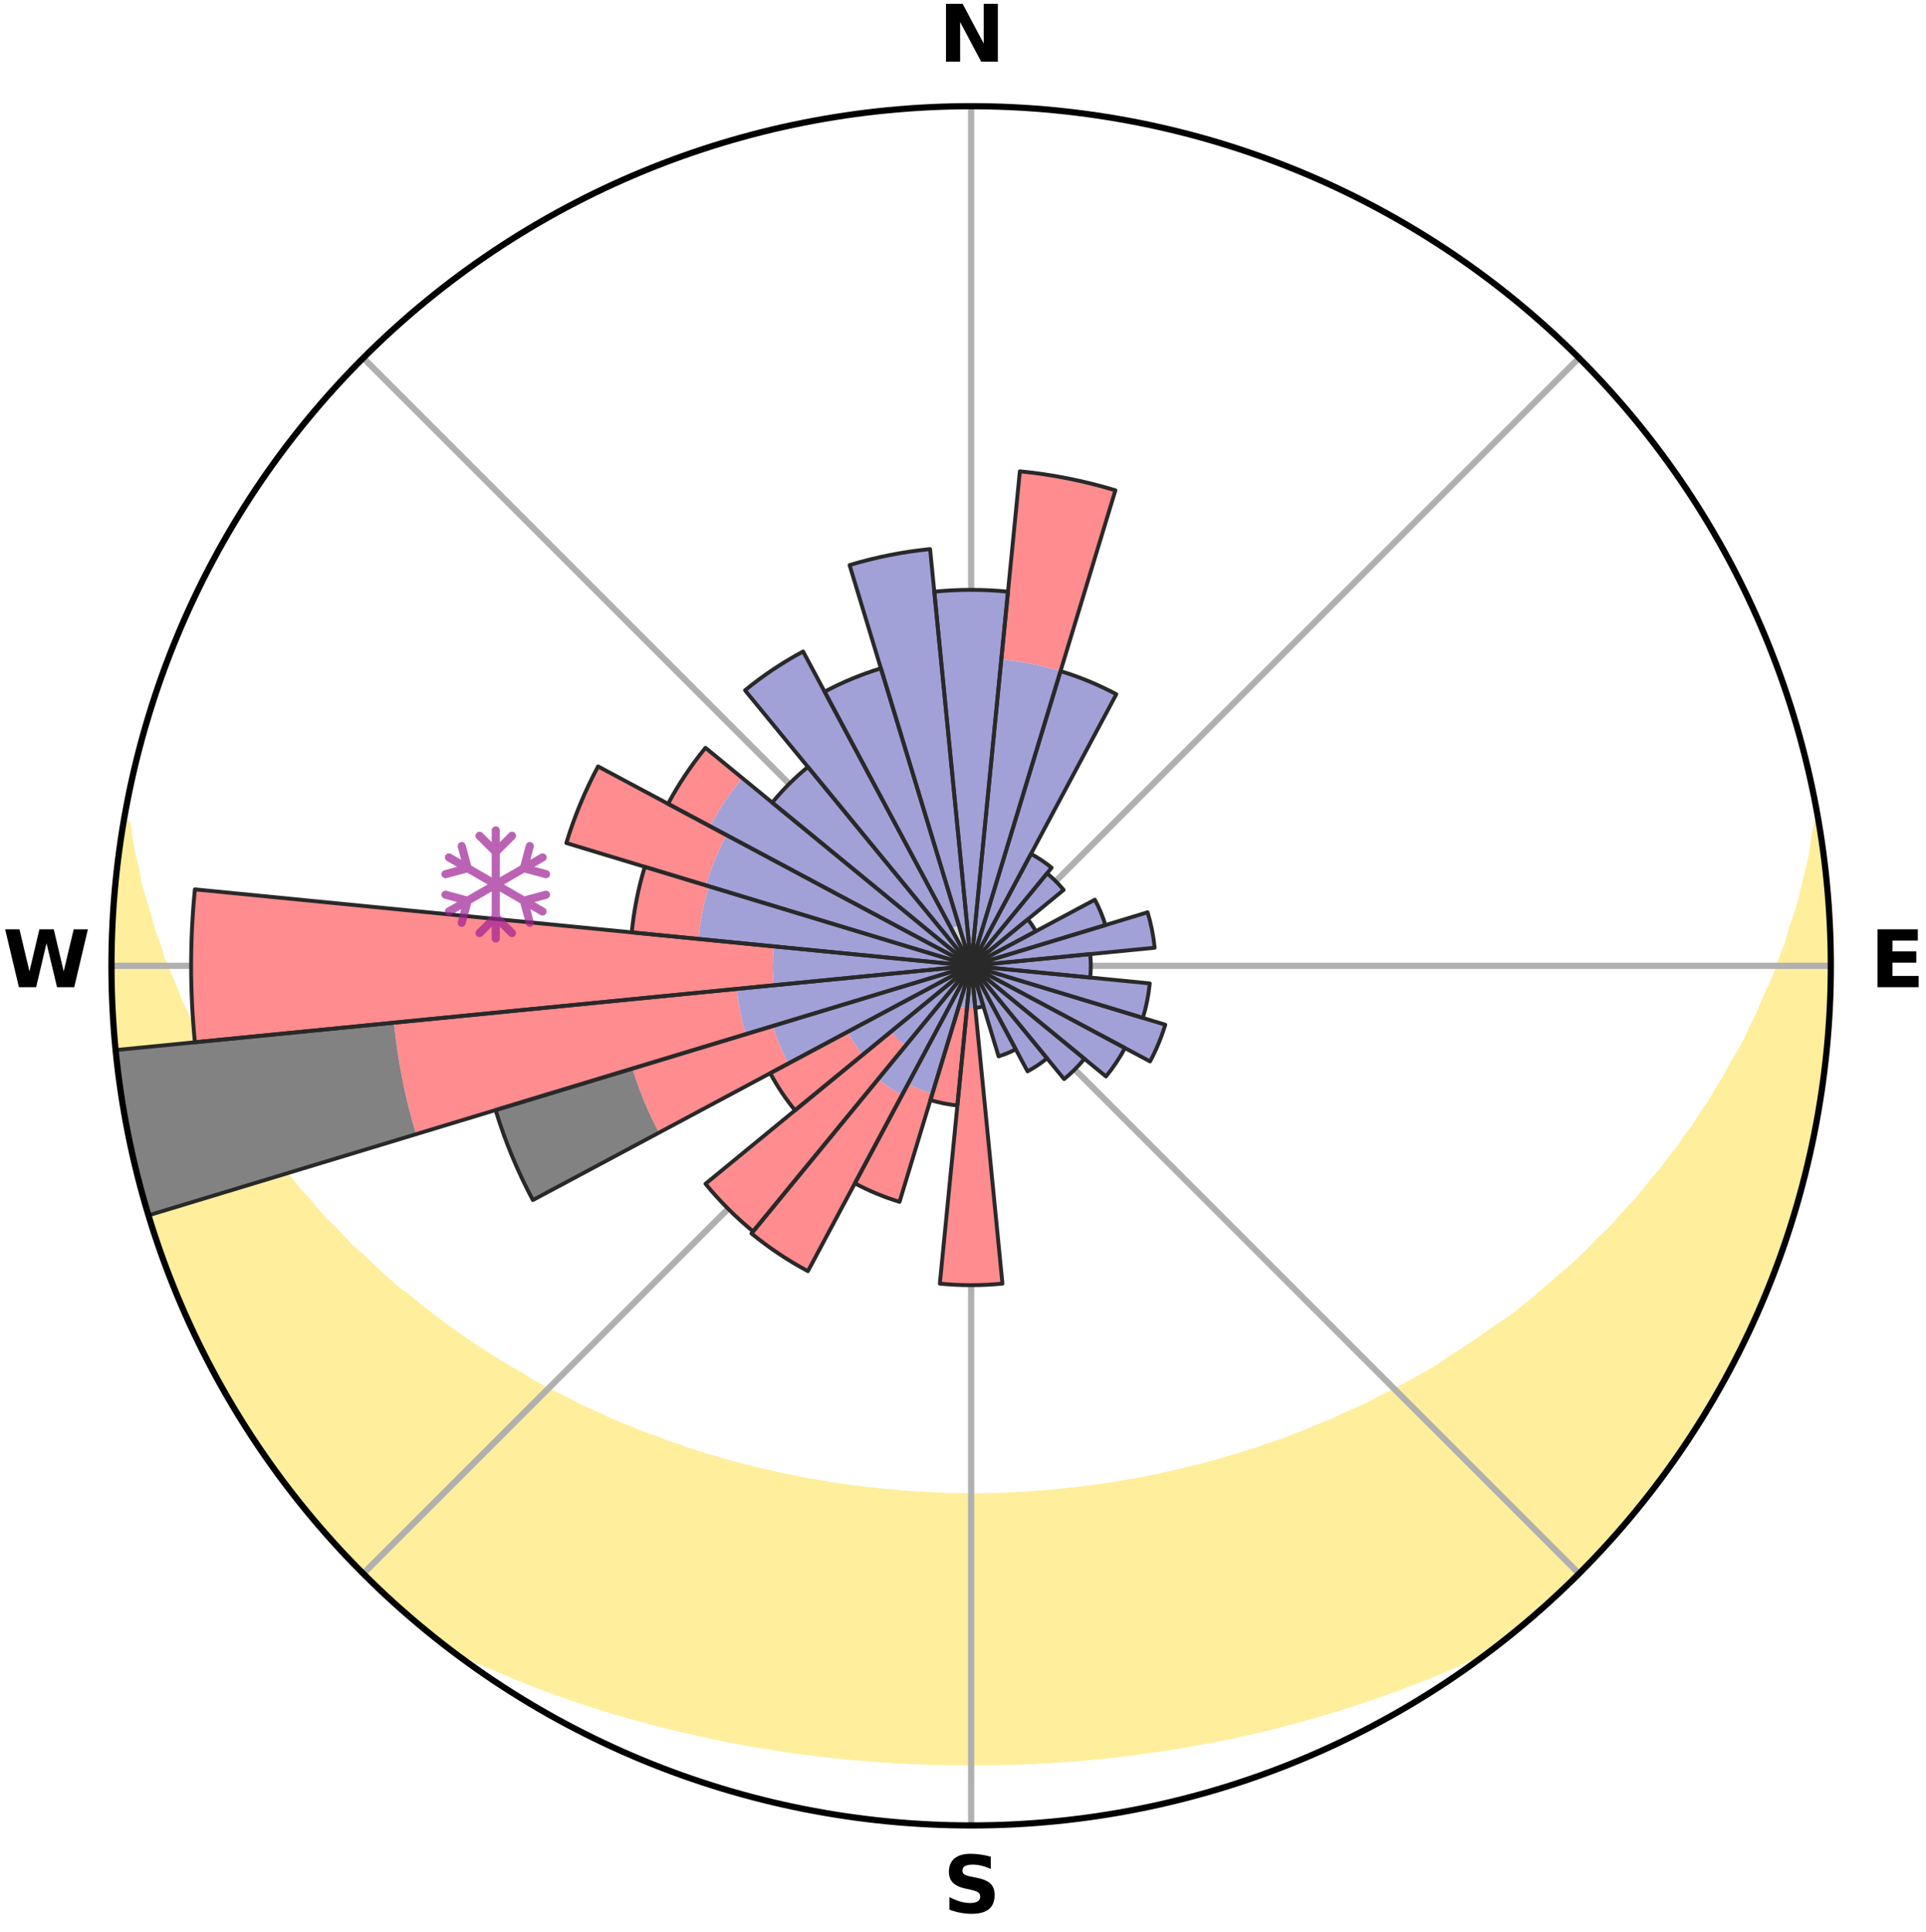 <?xml version="1.0" encoding="utf-8" standalone="no"?>
<!DOCTYPE svg PUBLIC "-//W3C//DTD SVG 1.1//EN"
  "http://www.w3.org/Graphics/SVG/1.1/DTD/svg11.dtd">
<svg xmlns:xlink="http://www.w3.org/1999/xlink" width="248.41pt" height="249.158pt" viewBox="0 0 248.41 249.158" xmlns="http://www.w3.org/2000/svg" version="1.1">
 <title>Ski Rose for Skimore Oslo</title>
 <defs>
  <style type="text/css">*{stroke-linejoin: round; stroke-linecap: butt}</style>
 </defs>
 <g id="figure_1">
  <g id="patch_1">
   <path d="M 0 249.158 
L 248.41 249.158 
L 248.41 0 
L 0 0 
z
" style="fill: #ffffff"/>
  </g>
  <g id="axes_1">
   <g id="patch_2">
    <path d="M 236.135 124.579 
C 236.135 110.018 233.267 95.599 227.695 82.147 
C 222.122 68.695 213.955 56.471 203.659 46.175 
C 193.363 35.879 181.139 27.711 167.687 22.139 
C 154.235 16.567 139.815 13.699 125.255 13.699 
C 110.694 13.699 96.275 16.567 82.823 22.139 
C 69.371 27.711 57.147 35.879 46.851 46.175 
C 36.555 56.471 28.387 68.695 22.815 82.147 
C 17.243 95.599 14.375 110.018 14.375 124.579 
C 14.375 139.14 17.243 153.559 22.815 167.011 
C 28.387 180.463 36.555 192.687 46.851 202.983 
C 57.147 213.279 69.371 221.447 82.823 227.019 
C 96.275 232.591 110.694 235.459 125.255 235.459 
C 139.815 235.459 154.235 232.591 167.687 227.019 
C 181.139 221.447 193.363 213.279 203.659 202.983 
C 213.955 192.687 222.122 180.463 227.695 167.011 
C 233.267 153.559 236.135 139.14 236.135 124.579 
M 125.255 124.579 
C 125.255 124.579 125.255 124.579 125.255 124.579 
C 125.255 124.579 125.255 124.579 125.255 124.579 
C 125.255 124.579 125.255 124.579 125.255 124.579 
C 125.255 124.579 125.255 124.579 125.255 124.579 
C 125.255 124.579 125.255 124.579 125.255 124.579 
C 125.255 124.579 125.255 124.579 125.255 124.579 
C 125.255 124.579 125.255 124.579 125.255 124.579 
C 125.255 124.579 125.255 124.579 125.255 124.579 
C 125.255 124.579 125.255 124.579 125.255 124.579 
C 125.255 124.579 125.255 124.579 125.255 124.579 
C 125.255 124.579 125.255 124.579 125.255 124.579 
C 125.255 124.579 125.255 124.579 125.255 124.579 
C 125.255 124.579 125.255 124.579 125.255 124.579 
C 125.255 124.579 125.255 124.579 125.255 124.579 
C 125.255 124.579 125.255 124.579 125.255 124.579 
C 125.255 124.579 125.255 124.579 125.255 124.579 
z
" style="fill: #ffffff"/>
   </g>
   <g id="PolyCollection_1">
    <defs>
     <path id="m7240e0994b" d="M 234.547 -142.868 
L 234.421 -142.847 
L 234.078 -140.843 
L 233.81 -138.871 
L 233.353 -136.895 
L 232.842 -134.939 
L 232.429 -133.014 
L 231.827 -131.097 
L 231.184 -129.204 
L 230.651 -127.339 
L 229.933 -125.493 
L 229.33 -123.671 
L 228.542 -121.874 
L 227.722 -120.105 
L 227.022 -118.355 
L 226.141 -116.639 
L 225.382 -114.938 
L 224.444 -113.278 
L 223.48 -111.647 
L 222.641 -110.025 
L 221.627 -108.452 
L 220.738 -106.882 
L 219.678 -105.369 
L 218.743 -103.853 
L 217.64 -102.399 
L 216.663 -100.939 
L 215.523 -99.545 
L 214.507 -98.141 
L 213.333 -96.808 
L 212.281 -95.46 
L 211.212 -94.14 
L 209.993 -92.897 
L 208.894 -91.633 
L 207.78 -90.396 
L 206.523 -89.243 
L 205.384 -88.062 
L 204.232 -86.909 
L 203.068 -85.783 
L 201.773 -84.746 
L 200.59 -83.676 
L 199.397 -82.632 
L 198.195 -81.614 
L 196.985 -80.623 
L 195.768 -79.657 
L 194.543 -78.718 
L 193.208 -77.876 
L 191.974 -76.989 
L 190.734 -76.127 
L 189.491 -75.289 
L 188.243 -74.476 
L 186.991 -73.687 
L 185.826 -72.847 
L 184.566 -72.105 
L 183.305 -71.386 
L 182.042 -70.69 
L 180.778 -70.016 
L 179.514 -69.365 
L 178.249 -68.734 
L 177.055 -68.049 
L 175.788 -67.461 
L 174.523 -66.894 
L 173.258 -66.346 
L 172.055 -65.743 
L 170.791 -65.235 
L 169.53 -64.745 
L 168.322 -64.201 
L 167.063 -63.748 
L 165.853 -63.242 
L 164.597 -62.824 
L 163.344 -62.423 
L 162.134 -61.971 
L 160.885 -61.603 
L 159.674 -61.186 
L 158.43 -60.85 
L 157.22 -60.467 
L 155.981 -60.16 
L 154.772 -59.81 
L 153.538 -59.532 
L 152.33 -59.213 
L 151.102 -58.963 
L 149.896 -58.674 
L 148.689 -58.402 
L 147.468 -58.191 
L 146.263 -57.948 
L 145.047 -57.762 
L 143.844 -57.547 
L 142.642 -57.347 
L 141.432 -57.197 
L 140.231 -57.024 
L 139.031 -56.866 
L 137.826 -56.749 
L 136.628 -56.617 
L 135.429 -56.499 
L 134.229 -56.414 
L 133.032 -56.322 
L 131.835 -56.243 
L 130.637 -56.19 
L 129.441 -56.137 
L 128.245 -56.097 
L 127.049 -56.074 
L 125.853 -56.059 
L 124.657 -56.059 
L 123.461 -56.076 
L 122.265 -56.101 
L 121.069 -56.142 
L 119.873 -56.197 
L 118.677 -56.266 
L 117.479 -56.333 
L 116.282 -56.427 
L 115.086 -56.535 
L 113.885 -56.633 
L 112.687 -56.767 
L 111.488 -56.914 
L 110.283 -57.045 
L 109.083 -57.219 
L 107.874 -57.372 
L 106.673 -57.573 
L 105.471 -57.79 
L 104.256 -57.978 
L 103.052 -58.222 
L 101.849 -58.482 
L 100.627 -58.709 
L 99.422 -58.998 
L 98.195 -59.25 
L 96.988 -59.57 
L 95.756 -59.849 
L 94.548 -60.201 
L 93.311 -60.509 
L 92.102 -60.893 
L 90.86 -61.231 
L 89.651 -61.649 
L 88.404 -62.018 
L 87.195 -62.471 
L 85.944 -62.873 
L 84.736 -63.362 
L 83.482 -63.799 
L 82.224 -64.253 
L 81.019 -64.797 
L 79.759 -65.288 
L 78.498 -65.797 
L 77.296 -66.4 
L 76.034 -66.949 
L 74.771 -67.517 
L 73.576 -68.181 
L 72.314 -68.791 
L 71.052 -69.421 
L 69.79 -70.073 
L 68.528 -70.747 
L 67.351 -71.52 
L 66.094 -72.238 
L 64.84 -72.98 
L 63.588 -73.745 
L 62.34 -74.534 
L 61.094 -75.347 
L 59.853 -76.184 
L 58.616 -77.046 
L 57.384 -77.933 
L 56.158 -78.845 
L 54.939 -79.783 
L 53.726 -80.746 
L 52.521 -81.736 
L 51.209 -82.686 
L 50.019 -83.729 
L 48.838 -84.799 
L 47.668 -85.896 
L 46.509 -87.019 
L 45.235 -88.112 
L 44.099 -89.291 
L 42.975 -90.498 
L 41.734 -91.679 
L 40.637 -92.942 
L 39.556 -94.232 
L 38.354 -95.503 
L 37.306 -96.849 
L 36.275 -98.222 
L 35.121 -99.583 
L 34.127 -101.012 
L 33.009 -102.433 
L 32.055 -103.917 
L 30.977 -105.398 
L 30.067 -106.937 
L 29.033 -108.477 
L 28.171 -110.07 
L 27.185 -111.668 
L 26.374 -113.313 
L 25.439 -114.968 
L 24.532 -116.652 
L 23.805 -118.374 
L 22.956 -120.113 
L 22.289 -121.883 
L 21.503 -123.674 
L 20.751 -125.491 
L 20.184 -127.33 
L 19.503 -129.196 
L 19.008 -131.077 
L 18.406 -132.988 
L 17.847 -134.921 
L 17.476 -136.859 
L 17.013 -138.829 
L 16.605 -140.817 
L 16.386 -142.798 
L 15.952 -142.87 
L 15.952 -142.87 
L 15.594 -140.968 
L 15.396 -139.042 
L 15.105 -137.129 
L 14.919 -135.203 
L 14.823 -133.27 
L 14.632 -131.345 
L 14.602 -129.41 
L 14.421 -127.481 
L 14.459 -125.546 
L 14.401 -123.612 
L 14.447 -121.677 
L 14.584 -119.747 
L 14.626 -117.813 
L 14.829 -115.888 
L 14.938 -113.957 
L 15.145 -112.034 
L 15.446 -110.122 
L 15.653 -108.199 
L 15.954 -106.288 
L 16.35 -104.395 
L 16.655 -102.484 
L 17.115 -100.605 
L 17.484 -98.706 
L 17.941 -96.826 
L 18.495 -94.972 
L 18.961 -93.093 
L 19.509 -91.238 
L 20.155 -89.413 
L 20.763 -87.577 
L 21.469 -85.775 
L 22.094 -83.943 
L 22.861 -82.166 
L 23.59 -80.374 
L 24.416 -78.624 
L 25.204 -76.857 
L 26.088 -75.136 
L 27.001 -73.431 
L 27.843 -71.689 
L 28.847 -70.034 
L 29.75 -68.322 
L 30.715 -66.645 
L 31.772 -65.024 
L 32.797 -63.383 
L 33.909 -61.799 
L 34.994 -60.197 
L 36.162 -58.654 
L 37.307 -57.094 
L 38.484 -55.558 
L 39.735 -54.082 
L 40.973 -52.596 
L 42.243 -51.137 
L 43.506 -49.67 
L 44.839 -48.268 
L 46.187 -46.879 
L 47.54 -45.496 
L 48.953 -44.174 
L 50.348 -42.833 
L 51.784 -41.535 
L 53.244 -40.266 
L 54.727 -39.023 
L 56.241 -37.816 
L 57.967 -36.888 
L 59.724 -36.019 
L 61.486 -35.179 
L 63.281 -34.406 
L 65.061 -33.636 
L 66.843 -32.891 
L 68.634 -32.182 
L 70.424 -31.496 
L 72.222 -30.843 
L 74.018 -30.213 
L 75.819 -29.614 
L 77.619 -29.037 
L 79.423 -28.49 
L 81.224 -27.963 
L 83.029 -27.467 
L 84.831 -26.988 
L 86.636 -26.539 
L 88.438 -26.107 
L 90.242 -25.705 
L 92.043 -25.318 
L 93.837 -24.935 
L 95.64 -24.6 
L 97.44 -24.28 
L 99.24 -23.988 
L 101.035 -23.696 
L 102.833 -23.44 
L 104.631 -23.211 
L 106.427 -22.995 
L 108.221 -22.791 
L 110.017 -22.623 
L 111.812 -22.468 
L 113.606 -22.34 
L 115.399 -22.22 
L 117.191 -22.124 
L 118.984 -22.055 
L 120.776 -21.998 
L 122.568 -21.96 
L 124.359 -21.947 
L 126.151 -21.947 
L 127.942 -21.959 
L 129.734 -21.996 
L 131.526 -22.053 
L 133.318 -22.121 
L 135.111 -22.22 
L 136.904 -22.336 
L 138.699 -22.463 
L 140.492 -22.625 
L 142.287 -22.801 
L 144.084 -22.988 
L 145.878 -23.215 
L 147.674 -23.452 
L 149.474 -23.701 
L 151.272 -23.979 
L 153.073 -24.27 
L 154.868 -24.607 
L 156.668 -24.95 
L 158.471 -25.306 
L 160.272 -25.693 
L 162.077 -26.094 
L 163.879 -26.527 
L 165.672 -27.004 
L 167.476 -27.476 
L 169.277 -27.98 
L 171.082 -28.501 
L 172.882 -29.054 
L 174.684 -29.626 
L 176.482 -30.231 
L 178.281 -30.855 
L 180.074 -31.514 
L 181.868 -32.194 
L 183.677 -32.874 
L 185.46 -33.619 
L 187.241 -34.389 
L 189.01 -35.197 
L 190.777 -36.031 
L 192.556 -36.871 
L 194.277 -37.807 
L 195.781 -39.024 
L 197.255 -40.278 
L 198.721 -41.541 
L 200.162 -42.832 
L 201.565 -44.165 
L 202.952 -45.514 
L 204.317 -46.884 
L 205.66 -48.278 
L 206.994 -49.679 
L 208.235 -51.164 
L 209.507 -52.621 
L 210.747 -54.105 
L 212.024 -55.56 
L 213.202 -57.095 
L 214.327 -58.669 
L 215.496 -60.21 
L 216.574 -61.817 
L 217.71 -63.385 
L 218.683 -65.059 
L 219.755 -66.669 
L 220.745 -68.331 
L 221.754 -69.982 
L 222.671 -71.686 
L 223.549 -73.411 
L 224.459 -75.118 
L 225.233 -76.892 
L 226.107 -78.618 
L 226.919 -80.374 
L 227.59 -82.191 
L 228.358 -83.966 
L 229.07 -85.764 
L 229.75 -87.575 
L 230.397 -89.399 
L 230.908 -91.267 
L 231.486 -93.112 
L 232.031 -94.967 
L 232.551 -96.83 
L 233.028 -98.705 
L 233.47 -100.588 
L 233.884 -102.478 
L 234.257 -104.377 
L 234.597 -106.282 
L 234.902 -108.192 
L 235.174 -110.108 
L 235.411 -112.028 
L 235.613 -113.953 
L 235.781 -115.881 
L 235.914 -117.811 
L 236.012 -119.743 
L 236.076 -121.677 
L 236.107 -123.612 
L 236.104 -125.546 
L 236.063 -127.481 
L 235.992 -129.414 
L 235.887 -131.346 
L 235.745 -133.275 
L 235.572 -135.201 
L 235.367 -137.125 
L 235.127 -139.044 
L 234.852 -140.959 
L 234.547 -142.868 
z
" style="stroke: #ffee9c"/>
    </defs>
    <g clip-path="url(#p809d068155)">
     <use xlink:href="#m7240e0994b" x="0" y="249.158" style="fill: #ffee9c; stroke: #ffee9c"/>
    </g>
   </g>
   <g id="matplotlib.axis_1">
    <g id="xtick_1">
     <g id="line2d_1">
      <path d="M 125.255 124.579 
L 125.255 13.699 
" clip-path="url(#p809d068155)" style="fill: none; stroke: #b0b0b0; stroke-width: 0.8; stroke-linecap: square"/>
     </g>
     <g id="text_1">
      <!-- N -->
      <g transform="translate(121.07 7.958) scale(0.1 -0.1)">
       <defs>
        <path id="DejaVuSans-Bold-4e" d="M 588 4666 
L 1931 4666 
L 3628 1466 
L 3628 4666 
L 4769 4666 
L 4769 0 
L 3425 0 
L 1728 3200 
L 1728 0 
L 588 0 
L 588 4666 
z
" transform="scale(0.016)"/>
       </defs>
       <use xlink:href="#DejaVuSans-Bold-4e"/>
      </g>
     </g>
    </g>
    <g id="xtick_2">
     <g id="line2d_2">
      <path d="M 125.255 124.579 
L 203.659 46.175 
" clip-path="url(#p809d068155)" style="fill: none; stroke: #b0b0b0; stroke-width: 0.8; stroke-linecap: square"/>
     </g>
    </g>
    <g id="xtick_3">
     <g id="line2d_3">
      <path d="M 125.255 124.579 
L 236.135 124.579 
" clip-path="url(#p809d068155)" style="fill: none; stroke: #b0b0b0; stroke-width: 0.8; stroke-linecap: square"/>
     </g>
     <g id="text_2">
      <!-- E -->
      <g transform="translate(241.219 127.338) scale(0.1 -0.1)">
       <defs>
        <path id="DejaVuSans-Bold-45" d="M 588 4666 
L 3834 4666 
L 3834 3756 
L 1791 3756 
L 1791 2888 
L 3713 2888 
L 3713 1978 
L 1791 1978 
L 1791 909 
L 3903 909 
L 3903 0 
L 588 0 
L 588 4666 
z
" transform="scale(0.016)"/>
       </defs>
       <use xlink:href="#DejaVuSans-Bold-45"/>
      </g>
     </g>
    </g>
    <g id="xtick_4">
     <g id="line2d_4">
      <path d="M 125.255 124.579 
L 203.659 202.983 
" clip-path="url(#p809d068155)" style="fill: none; stroke: #b0b0b0; stroke-width: 0.8; stroke-linecap: square"/>
     </g>
    </g>
    <g id="xtick_5">
     <g id="line2d_5">
      <path d="M 125.255 124.579 
L 125.255 235.459 
" clip-path="url(#p809d068155)" style="fill: none; stroke: #b0b0b0; stroke-width: 0.8; stroke-linecap: square"/>
     </g>
     <g id="text_3">
      <!-- S -->
      <g transform="translate(121.654 246.718) scale(0.1 -0.1)">
       <defs>
        <path id="DejaVuSans-Bold-53" d="M 3834 4519 
L 3834 3531 
Q 3450 3703 3084 3790 
Q 2719 3878 2394 3878 
Q 1963 3878 1756 3759 
Q 1550 3641 1550 3391 
Q 1550 3203 1689 3098 
Q 1828 2994 2194 2919 
L 2706 2816 
Q 3484 2659 3812 2340 
Q 4141 2022 4141 1434 
Q 4141 663 3683 286 
Q 3225 -91 2284 -91 
Q 1841 -91 1394 -6 
Q 947 78 500 244 
L 500 1259 
Q 947 1022 1364 901 
Q 1781 781 2169 781 
Q 2563 781 2772 912 
Q 2981 1044 2981 1288 
Q 2981 1506 2839 1625 
Q 2697 1744 2272 1838 
L 1806 1941 
Q 1106 2091 782 2419 
Q 459 2747 459 3303 
Q 459 4000 909 4375 
Q 1359 4750 2203 4750 
Q 2588 4750 2994 4692 
Q 3400 4634 3834 4519 
z
" transform="scale(0.016)"/>
       </defs>
       <use xlink:href="#DejaVuSans-Bold-53"/>
      </g>
     </g>
    </g>
    <g id="xtick_6">
     <g id="line2d_6">
      <path d="M 125.255 124.579 
L 46.851 202.983 
" clip-path="url(#p809d068155)" style="fill: none; stroke: #b0b0b0; stroke-width: 0.8; stroke-linecap: square"/>
     </g>
    </g>
    <g id="xtick_7">
     <g id="line2d_7">
      <path d="M 125.255 124.579 
L 14.375 124.579 
" clip-path="url(#p809d068155)" style="fill: none; stroke: #b0b0b0; stroke-width: 0.8; stroke-linecap: square"/>
     </g>
     <g id="text_4">
      <!-- W -->
      <g transform="translate(0.36 127.338) scale(0.1 -0.1)">
       <defs>
        <path id="DejaVuSans-Bold-57" d="M 191 4666 
L 1344 4666 
L 2150 1275 
L 2950 4666 
L 4109 4666 
L 4909 1275 
L 5716 4666 
L 6859 4666 
L 5759 0 
L 4372 0 
L 3525 3547 
L 2688 0 
L 1300 0 
L 191 4666 
z
" transform="scale(0.016)"/>
       </defs>
       <use xlink:href="#DejaVuSans-Bold-57"/>
      </g>
     </g>
    </g>
    <g id="xtick_8">
     <g id="line2d_8">
      <path d="M 125.255 124.579 
L 46.851 46.175 
" clip-path="url(#p809d068155)" style="fill: none; stroke: #b0b0b0; stroke-width: 0.8; stroke-linecap: square"/>
     </g>
    </g>
   </g>
   <g id="matplotlib.axis_2"/>
   <g id="patch_3">
    <path d="M 125.255 124.579 
C 125.255 124.579 125.255 124.579 125.255 124.579 
C 125.255 124.579 125.255 124.579 125.255 124.579 
L 125.255 124.579 
C 125.255 124.579 125.255 124.579 125.255 124.579 
C 125.255 124.579 125.255 124.579 125.255 124.579 
z
" clip-path="url(#p809d068155)" style="fill: #d9d9d9"/>
   </g>
   <g id="patch_4">
    <path d="M 125.255 124.579 
C 125.255 124.579 125.255 124.579 125.255 124.579 
C 125.255 124.579 125.255 124.579 125.255 124.579 
L 125.255 124.579 
C 125.255 124.579 125.255 124.579 125.255 124.579 
C 125.255 124.579 125.255 124.579 125.255 124.579 
z
" clip-path="url(#p809d068155)" style="fill: #d9d9d9"/>
   </g>
   <g id="patch_5">
    <path d="M 125.255 124.579 
C 125.255 124.579 125.255 124.579 125.255 124.579 
C 125.255 124.579 125.255 124.579 125.255 124.579 
L 125.255 124.579 
C 125.255 124.579 125.255 124.579 125.255 124.579 
C 125.255 124.579 125.255 124.579 125.255 124.579 
z
" clip-path="url(#p809d068155)" style="fill: #d9d9d9"/>
   </g>
   <g id="patch_6">
    <path d="M 125.255 124.579 
C 125.255 124.579 125.255 124.579 125.255 124.579 
C 125.255 124.579 125.255 124.579 125.255 124.579 
L 125.255 124.579 
C 125.255 124.579 125.255 124.579 125.255 124.579 
C 125.255 124.579 125.255 124.579 125.255 124.579 
z
" clip-path="url(#p809d068155)" style="fill: #d9d9d9"/>
   </g>
   <g id="patch_7">
    <path d="M 125.255 124.579 
C 125.255 124.579 125.255 124.579 125.255 124.579 
C 125.255 124.579 125.255 124.579 125.255 124.579 
L 125.255 124.579 
C 125.255 124.579 125.255 124.579 125.255 124.579 
C 125.255 124.579 125.255 124.579 125.255 124.579 
z
" clip-path="url(#p809d068155)" style="fill: #d9d9d9"/>
   </g>
   <g id="patch_8">
    <path d="M 125.255 124.579 
C 125.255 124.579 125.255 124.579 125.255 124.579 
C 125.255 124.579 125.255 124.579 125.255 124.579 
L 125.255 124.579 
C 125.255 124.579 125.255 124.579 125.255 124.579 
C 125.255 124.579 125.255 124.579 125.255 124.579 
z
" clip-path="url(#p809d068155)" style="fill: #d9d9d9"/>
   </g>
   <g id="patch_9">
    <path d="M 125.255 124.579 
C 125.255 124.579 125.255 124.579 125.255 124.579 
C 125.255 124.579 125.255 124.579 125.255 124.579 
L 125.255 124.579 
C 125.255 124.579 125.255 124.579 125.255 124.579 
C 125.255 124.579 125.255 124.579 125.255 124.579 
z
" clip-path="url(#p809d068155)" style="fill: #d9d9d9"/>
   </g>
   <g id="patch_10">
    <path d="M 125.255 124.579 
C 125.255 124.579 125.255 124.579 125.255 124.579 
C 125.255 124.579 125.255 124.579 125.255 124.579 
L 125.255 124.579 
C 125.255 124.579 125.255 124.579 125.255 124.579 
C 125.255 124.579 125.255 124.579 125.255 124.579 
z
" clip-path="url(#p809d068155)" style="fill: #d9d9d9"/>
   </g>
   <g id="patch_11">
    <path d="M 125.255 124.579 
C 125.255 124.579 125.255 124.579 125.255 124.579 
C 125.255 124.579 125.255 124.579 125.255 124.579 
L 125.255 124.579 
C 125.255 124.579 125.255 124.579 125.255 124.579 
C 125.255 124.579 125.255 124.579 125.255 124.579 
z
" clip-path="url(#p809d068155)" style="fill: #d9d9d9"/>
   </g>
   <g id="patch_12">
    <path d="M 125.255 124.579 
C 125.255 124.579 125.255 124.579 125.255 124.579 
C 125.255 124.579 125.255 124.579 125.255 124.579 
L 125.255 124.579 
C 125.255 124.579 125.255 124.579 125.255 124.579 
C 125.255 124.579 125.255 124.579 125.255 124.579 
z
" clip-path="url(#p809d068155)" style="fill: #d9d9d9"/>
   </g>
   <g id="patch_13">
    <path d="M 125.255 124.579 
C 125.255 124.579 125.255 124.579 125.255 124.579 
C 125.255 124.579 125.255 124.579 125.255 124.579 
L 125.255 124.579 
C 125.255 124.579 125.255 124.579 125.255 124.579 
C 125.255 124.579 125.255 124.579 125.255 124.579 
z
" clip-path="url(#p809d068155)" style="fill: #d9d9d9"/>
   </g>
   <g id="patch_14">
    <path d="M 125.255 124.579 
C 125.255 124.579 125.255 124.579 125.255 124.579 
C 125.255 124.579 125.255 124.579 125.255 124.579 
L 125.255 124.579 
C 125.255 124.579 125.255 124.579 125.255 124.579 
C 125.255 124.579 125.255 124.579 125.255 124.579 
z
" clip-path="url(#p809d068155)" style="fill: #d9d9d9"/>
   </g>
   <g id="patch_15">
    <path d="M 125.255 124.579 
C 125.255 124.579 125.255 124.579 125.255 124.579 
C 125.255 124.579 125.255 124.579 125.255 124.579 
L 125.255 124.579 
C 125.255 124.579 125.255 124.579 125.255 124.579 
C 125.255 124.579 125.255 124.579 125.255 124.579 
z
" clip-path="url(#p809d068155)" style="fill: #d9d9d9"/>
   </g>
   <g id="patch_16">
    <path d="M 125.255 124.579 
C 125.255 124.579 125.255 124.579 125.255 124.579 
C 125.255 124.579 125.255 124.579 125.255 124.579 
L 125.255 124.579 
C 125.255 124.579 125.255 124.579 125.255 124.579 
C 125.255 124.579 125.255 124.579 125.255 124.579 
z
" clip-path="url(#p809d068155)" style="fill: #d9d9d9"/>
   </g>
   <g id="patch_17">
    <path d="M 125.255 124.579 
C 125.255 124.579 125.255 124.579 125.255 124.579 
C 125.255 124.579 125.255 124.579 125.255 124.579 
L 125.255 124.579 
C 125.255 124.579 125.255 124.579 125.255 124.579 
C 125.255 124.579 125.255 124.579 125.255 124.579 
z
" clip-path="url(#p809d068155)" style="fill: #d9d9d9"/>
   </g>
   <g id="patch_18">
    <path d="M 125.255 124.579 
C 125.255 124.579 125.255 124.579 125.255 124.579 
C 125.255 124.579 125.255 124.579 125.255 124.579 
L 125.255 124.579 
C 125.255 124.579 125.255 124.579 125.255 124.579 
C 125.255 124.579 125.255 124.579 125.255 124.579 
z
" clip-path="url(#p809d068155)" style="fill: #d9d9d9"/>
   </g>
   <g id="patch_19">
    <path d="M 125.255 124.579 
C 125.255 124.579 125.255 124.579 125.255 124.579 
C 125.255 124.579 125.255 124.579 125.255 124.579 
L 125.255 124.579 
C 125.255 124.579 125.255 124.579 125.255 124.579 
C 125.255 124.579 125.255 124.579 125.255 124.579 
z
" clip-path="url(#p809d068155)" style="fill: #d9d9d9"/>
   </g>
   <g id="patch_20">
    <path d="M 125.255 124.579 
C 125.255 124.579 125.255 124.579 125.255 124.579 
C 125.255 124.579 125.255 124.579 125.255 124.579 
L 125.255 124.579 
C 125.255 124.579 125.255 124.579 125.255 124.579 
C 125.255 124.579 125.255 124.579 125.255 124.579 
z
" clip-path="url(#p809d068155)" style="fill: #d9d9d9"/>
   </g>
   <g id="patch_21">
    <path d="M 125.255 124.579 
C 125.255 124.579 125.255 124.579 125.255 124.579 
C 125.255 124.579 125.255 124.579 125.255 124.579 
L 125.255 124.579 
C 125.255 124.579 125.255 124.579 125.255 124.579 
C 125.255 124.579 125.255 124.579 125.255 124.579 
z
" clip-path="url(#p809d068155)" style="fill: #d9d9d9"/>
   </g>
   <g id="patch_22">
    <path d="M 125.255 124.579 
C 125.255 124.579 125.255 124.579 125.255 124.579 
C 125.255 124.579 125.255 124.579 125.255 124.579 
L 125.255 124.579 
C 125.255 124.579 125.255 124.579 125.255 124.579 
C 125.255 124.579 125.255 124.579 125.255 124.579 
z
" clip-path="url(#p809d068155)" style="fill: #d9d9d9"/>
   </g>
   <g id="patch_23">
    <path d="M 125.255 124.579 
C 125.255 124.579 125.255 124.579 125.255 124.579 
C 125.255 124.579 125.255 124.579 125.255 124.579 
L 125.255 124.579 
C 125.255 124.579 125.255 124.579 125.255 124.579 
C 125.255 124.579 125.255 124.579 125.255 124.579 
z
" clip-path="url(#p809d068155)" style="fill: #d9d9d9"/>
   </g>
   <g id="patch_24">
    <path d="M 125.255 124.579 
C 125.255 124.579 125.255 124.579 125.255 124.579 
C 125.255 124.579 125.255 124.579 125.255 124.579 
L 125.255 124.579 
C 125.255 124.579 125.255 124.579 125.255 124.579 
C 125.255 124.579 125.255 124.579 125.255 124.579 
z
" clip-path="url(#p809d068155)" style="fill: #d9d9d9"/>
   </g>
   <g id="patch_25">
    <path d="M 125.255 124.579 
C 125.255 124.579 125.255 124.579 125.255 124.579 
C 125.255 124.579 125.255 124.579 125.255 124.579 
L 125.255 124.579 
C 125.255 124.579 125.255 124.579 125.255 124.579 
C 125.255 124.579 125.255 124.579 125.255 124.579 
z
" clip-path="url(#p809d068155)" style="fill: #d9d9d9"/>
   </g>
   <g id="patch_26">
    <path d="M 125.255 124.579 
C 125.255 124.579 125.255 124.579 125.255 124.579 
C 125.255 124.579 125.255 124.579 125.255 124.579 
L 125.255 124.579 
C 125.255 124.579 125.255 124.579 125.255 124.579 
C 125.255 124.579 125.255 124.579 125.255 124.579 
z
" clip-path="url(#p809d068155)" style="fill: #d9d9d9"/>
   </g>
   <g id="patch_27">
    <path d="M 125.255 124.579 
C 125.255 124.579 125.255 124.579 125.255 124.579 
C 125.255 124.579 125.255 124.579 125.255 124.579 
L 125.255 124.579 
C 125.255 124.579 125.255 124.579 125.255 124.579 
C 125.255 124.579 125.255 124.579 125.255 124.579 
z
" clip-path="url(#p809d068155)" style="fill: #d9d9d9"/>
   </g>
   <g id="patch_28">
    <path d="M 125.255 124.579 
C 125.255 124.579 125.255 124.579 125.255 124.579 
C 125.255 124.579 125.255 124.579 125.255 124.579 
L 125.255 124.579 
C 125.255 124.579 125.255 124.579 125.255 124.579 
C 125.255 124.579 125.255 124.579 125.255 124.579 
z
" clip-path="url(#p809d068155)" style="fill: #d9d9d9"/>
   </g>
   <g id="patch_29">
    <path d="M 125.255 124.579 
C 125.255 124.579 125.255 124.579 125.255 124.579 
C 125.255 124.579 125.255 124.579 125.255 124.579 
L 125.255 124.579 
C 125.255 124.579 125.255 124.579 125.255 124.579 
C 125.255 124.579 125.255 124.579 125.255 124.579 
z
" clip-path="url(#p809d068155)" style="fill: #d9d9d9"/>
   </g>
   <g id="patch_30">
    <path d="M 125.255 124.579 
C 125.255 124.579 125.255 124.579 125.255 124.579 
C 125.255 124.579 125.255 124.579 125.255 124.579 
L 125.255 124.579 
C 125.255 124.579 125.255 124.579 125.255 124.579 
C 125.255 124.579 125.255 124.579 125.255 124.579 
z
" clip-path="url(#p809d068155)" style="fill: #d9d9d9"/>
   </g>
   <g id="patch_31">
    <path d="M 125.255 124.579 
C 125.255 124.579 125.255 124.579 125.255 124.579 
C 125.255 124.579 125.255 124.579 125.255 124.579 
L 125.255 124.579 
C 125.255 124.579 125.255 124.579 125.255 124.579 
C 125.255 124.579 125.255 124.579 125.255 124.579 
z
" clip-path="url(#p809d068155)" style="fill: #d9d9d9"/>
   </g>
   <g id="patch_32">
    <path d="M 125.255 124.579 
C 125.255 124.579 125.255 124.579 125.255 124.579 
C 125.255 124.579 125.255 124.579 125.255 124.579 
L 125.255 124.579 
C 125.255 124.579 125.255 124.579 125.255 124.579 
C 125.255 124.579 125.255 124.579 125.255 124.579 
z
" clip-path="url(#p809d068155)" style="fill: #d9d9d9"/>
   </g>
   <g id="patch_33">
    <path d="M 125.255 124.579 
C 125.255 124.579 125.255 124.579 125.255 124.579 
C 125.255 124.579 125.255 124.579 125.255 124.579 
L 123.671 119.358 
C 123.5 119.41 123.332 119.47 123.167 119.538 
C 123.002 119.607 122.84 119.683 122.683 119.767 
z
" clip-path="url(#p809d068155)" style="fill: #d9d9d9"/>
   </g>
   <g id="patch_34">
    <path d="M 125.255 124.579 
C 125.255 124.579 125.255 124.579 125.255 124.579 
C 125.255 124.579 125.255 124.579 125.255 124.579 
L 125.255 124.579 
C 125.255 124.579 125.255 124.579 125.255 124.579 
C 125.255 124.579 125.255 124.579 125.255 124.579 
z
" clip-path="url(#p809d068155)" style="fill: #d9d9d9"/>
   </g>
   <g id="patch_35">
    <path d="M 125.255 124.579 
C 125.255 124.579 125.255 124.579 125.255 124.579 
C 125.255 124.579 125.255 124.579 125.255 124.579 
L 130.008 76.318 
C 128.428 76.163 126.842 76.085 125.255 76.085 
C 123.668 76.085 122.081 76.163 120.502 76.318 
z
" clip-path="url(#p809d068155)" style="fill: #a1a1d8"/>
   </g>
   <g id="patch_36">
    <path d="M 125.255 124.579 
C 125.255 124.579 125.255 124.579 125.255 124.579 
C 125.255 124.579 125.255 124.579 125.255 124.579 
L 136.785 86.569 
C 135.541 86.191 134.279 85.875 133.004 85.622 
C 131.729 85.368 130.442 85.177 129.148 85.05 
z
" clip-path="url(#p809d068155)" style="fill: #a1a1d8"/>
   </g>
   <g id="patch_37">
    <path d="M 125.255 124.579 
C 125.255 124.579 125.255 124.579 125.255 124.579 
C 125.255 124.579 125.255 124.579 125.255 124.579 
L 143.979 89.549 
C 142.832 88.936 141.656 88.38 140.455 87.882 
C 139.254 87.384 138.029 86.946 136.785 86.569 
z
" clip-path="url(#p809d068155)" style="fill: #a1a1d8"/>
   </g>
   <g id="patch_38">
    <path d="M 125.255 124.579 
C 125.255 124.579 125.255 124.579 125.255 124.579 
C 125.255 124.579 125.255 124.579 125.255 124.579 
L 135.639 111.926 
C 135.225 111.586 134.794 111.267 134.348 110.969 
C 133.903 110.672 133.443 110.396 132.971 110.144 
z
" clip-path="url(#p809d068155)" style="fill: #a1a1d8"/>
   </g>
   <g id="patch_39">
    <path d="M 125.255 124.579 
C 125.255 124.579 125.255 124.579 125.255 124.579 
C 125.255 124.579 125.255 124.579 125.255 124.579 
L 137.184 114.789 
C 136.864 114.399 136.524 114.024 136.167 113.667 
C 135.81 113.31 135.435 112.97 135.045 112.65 
z
" clip-path="url(#p809d068155)" style="fill: #a1a1d8"/>
   </g>
   <g id="patch_40">
    <path d="M 125.255 124.579 
C 125.255 124.579 125.255 124.579 125.255 124.579 
C 125.255 124.579 125.255 124.579 125.255 124.579 
L 133.589 120.124 
C 133.443 119.851 133.284 119.586 133.112 119.329 
C 132.941 119.072 132.756 118.823 132.56 118.584 
z
" clip-path="url(#p809d068155)" style="fill: #a1a1d8"/>
   </g>
   <g id="patch_41">
    <path d="M 125.255 124.579 
C 125.255 124.579 125.255 124.579 125.255 124.579 
C 125.255 124.579 125.255 124.579 125.255 124.579 
L 142.571 119.326 
C 142.399 118.759 142.2 118.201 141.973 117.654 
C 141.746 117.107 141.493 116.571 141.214 116.049 
z
" clip-path="url(#p809d068155)" style="fill: #a1a1d8"/>
   </g>
   <g id="patch_42">
    <path d="M 125.255 124.579 
C 125.255 124.579 125.255 124.579 125.255 124.579 
C 125.255 124.579 125.255 124.579 125.255 124.579 
L 148.923 122.248 
C 148.846 121.473 148.732 120.703 148.58 119.939 
C 148.428 119.176 148.239 118.42 148.013 117.675 
z
" clip-path="url(#p809d068155)" style="fill: #a1a1d8"/>
   </g>
   <g id="patch_43">
    <path d="M 125.255 124.579 
C 125.255 124.579 125.255 124.579 125.255 124.579 
C 125.255 124.579 125.255 124.579 125.255 124.579 
L 140.613 126.092 
C 140.662 125.589 140.687 125.084 140.687 124.579 
C 140.687 124.074 140.662 123.569 140.613 123.066 
z
" clip-path="url(#p809d068155)" style="fill: #a1a1d8"/>
   </g>
   <g id="patch_44">
    <path d="M 125.255 124.579 
C 125.255 124.579 125.255 124.579 125.255 124.579 
C 125.255 124.579 125.255 124.579 125.255 124.579 
L 147.406 131.299 
C 147.626 130.574 147.81 129.838 147.958 129.095 
C 148.106 128.352 148.217 127.602 148.291 126.848 
z
" clip-path="url(#p809d068155)" style="fill: #a1a1d8"/>
   </g>
   <g id="patch_45">
    <path d="M 125.255 124.579 
C 125.255 124.579 125.255 124.579 125.255 124.579 
C 125.255 124.579 125.255 124.579 125.255 124.579 
L 148.331 136.914 
C 148.735 136.158 149.102 135.384 149.429 134.592 
C 149.757 133.801 150.046 132.994 150.294 132.175 
z
" clip-path="url(#p809d068155)" style="fill: #a1a1d8"/>
   </g>
   <g id="patch_46">
    <path d="M 125.255 124.579 
C 125.255 124.579 125.255 124.579 125.255 124.579 
C 125.255 124.579 125.255 124.579 125.255 124.579 
L 142.644 138.85 
C 143.112 138.281 143.55 137.689 143.959 137.077 
C 144.369 136.465 144.747 135.833 145.094 135.184 
z
" clip-path="url(#p809d068155)" style="fill: #a1a1d8"/>
   </g>
   <g id="patch_47">
    <path d="M 125.255 124.579 
C 125.255 124.579 125.255 124.579 125.255 124.579 
C 125.255 124.579 125.255 124.579 125.255 124.579 
L 137.245 139.189 
C 137.723 138.797 138.182 138.381 138.619 137.944 
C 139.057 137.506 139.473 137.048 139.865 136.569 
z
" clip-path="url(#p809d068155)" style="fill: #a1a1d8"/>
   </g>
   <g id="patch_48">
    <path d="M 125.255 124.579 
C 125.255 124.579 125.255 124.579 125.255 124.579 
C 125.255 124.579 125.255 124.579 125.255 124.579 
L 132.529 138.189 
C 132.975 137.951 133.408 137.691 133.828 137.41 
C 134.248 137.13 134.654 136.829 135.045 136.508 
z
" clip-path="url(#p809d068155)" style="fill: #a1a1d8"/>
   </g>
   <g id="patch_49">
    <path d="M 125.255 124.579 
C 125.255 124.579 125.255 124.579 125.255 124.579 
C 125.255 124.579 125.255 124.579 125.255 124.579 
L 128.796 136.254 
C 129.178 136.138 129.555 136.003 129.924 135.85 
C 130.293 135.698 130.654 135.527 131.006 135.339 
z
" clip-path="url(#p809d068155)" style="fill: #a1a1d8"/>
   </g>
   <g id="patch_50">
    <path d="M 125.255 124.579 
C 125.255 124.579 125.255 124.579 125.255 124.579 
C 125.255 124.579 125.255 124.579 125.255 124.579 
L 125.79 130.009 
C 125.967 129.991 126.144 129.965 126.319 129.93 
C 126.494 129.895 126.668 129.852 126.839 129.8 
z
" clip-path="url(#p809d068155)" style="fill: #a1a1d8"/>
   </g>
   <g id="patch_51">
    <path d="M 125.255 124.579 
C 125.255 124.579 125.255 124.579 125.255 124.579 
C 125.255 124.579 125.255 124.579 125.255 124.579 
L 124.72 130.009 
C 124.898 130.026 125.076 130.035 125.255 130.035 
C 125.433 130.035 125.612 130.026 125.79 130.009 
z
" clip-path="url(#p809d068155)" style="fill: #a1a1d8"/>
   </g>
   <g id="patch_52">
    <path d="M 125.255 124.579 
C 125.255 124.579 125.255 124.579 125.255 124.579 
C 125.255 124.579 125.255 124.579 125.255 124.579 
L 123.671 129.8 
C 123.842 129.852 124.015 129.895 124.19 129.93 
C 124.366 129.965 124.542 129.991 124.72 130.009 
z
" clip-path="url(#p809d068155)" style="fill: #a1a1d8"/>
   </g>
   <g id="patch_53">
    <path d="M 125.255 124.579 
C 125.255 124.579 125.255 124.579 125.255 124.579 
C 125.255 124.579 125.255 124.579 125.255 124.579 
L 117.122 139.795 
C 117.62 140.062 118.13 140.303 118.652 140.519 
C 119.174 140.735 119.706 140.926 120.246 141.09 
z
" clip-path="url(#p809d068155)" style="fill: #a1a1d8"/>
   </g>
   <g id="patch_54">
    <path d="M 125.255 124.579 
C 125.255 124.579 125.255 124.579 125.255 124.579 
C 125.255 124.579 125.255 124.579 125.255 124.579 
L 113.265 139.189 
C 113.743 139.582 114.24 139.95 114.754 140.294 
C 115.269 140.638 115.8 140.956 116.345 141.248 
z
" clip-path="url(#p809d068155)" style="fill: #a1a1d8"/>
   </g>
   <g id="patch_55">
    <path d="M 125.255 124.579 
C 125.255 124.579 125.255 124.579 125.255 124.579 
C 125.255 124.579 125.255 124.579 125.255 124.579 
L 114.924 133.057 
C 115.201 133.396 115.495 133.72 115.805 134.029 
C 116.114 134.339 116.438 134.632 116.776 134.91 
z
" clip-path="url(#p809d068155)" style="fill: #a1a1d8"/>
   </g>
   <g id="patch_56">
    <path d="M 125.255 124.579 
C 125.255 124.579 125.255 124.579 125.255 124.579 
C 125.255 124.579 125.255 124.579 125.255 124.579 
L 109.296 133.109 
C 109.575 133.632 109.88 134.14 110.209 134.632 
C 110.538 135.125 110.891 135.601 111.267 136.059 
z
" clip-path="url(#p809d068155)" style="fill: #a1a1d8"/>
   </g>
   <g id="patch_57">
    <path d="M 125.255 124.579 
C 125.255 124.579 125.255 124.579 125.255 124.579 
C 125.255 124.579 125.255 124.579 125.255 124.579 
L 99.677 132.338 
C 99.931 133.175 100.226 134 100.56 134.808 
C 100.895 135.616 101.269 136.407 101.682 137.179 
z
" clip-path="url(#p809d068155)" style="fill: #a1a1d8"/>
   </g>
   <g id="patch_58">
    <path d="M 125.255 124.579 
C 125.255 124.579 125.255 124.579 125.255 124.579 
C 125.255 124.579 125.255 124.579 125.255 124.579 
L 95.023 127.557 
C 95.121 128.546 95.267 129.53 95.461 130.506 
C 95.655 131.481 95.896 132.446 96.185 133.397 
z
" clip-path="url(#p809d068155)" style="fill: #a1a1d8"/>
   </g>
   <g id="patch_59">
    <path d="M 125.255 124.579 
C 125.255 124.579 125.255 124.579 125.255 124.579 
C 125.255 124.579 125.255 124.579 125.255 124.579 
L 99.787 122.071 
C 99.705 122.904 99.664 123.741 99.664 124.579 
C 99.664 125.417 99.705 126.254 99.787 127.087 
z
" clip-path="url(#p809d068155)" style="fill: #a1a1d8"/>
   </g>
   <g id="patch_60">
    <path d="M 125.255 124.579 
C 125.255 124.579 125.255 124.579 125.255 124.579 
C 125.255 124.579 125.255 124.579 125.255 124.579 
L 91.418 114.315 
C 91.082 115.422 90.801 116.546 90.575 117.681 
C 90.349 118.816 90.179 119.961 90.066 121.113 
z
" clip-path="url(#p809d068155)" style="fill: #a1a1d8"/>
   </g>
   <g id="patch_61">
    <path d="M 125.255 124.579 
C 125.255 124.579 125.255 124.579 125.255 124.579 
C 125.255 124.579 125.255 124.579 125.255 124.579 
L 93.702 107.714 
C 93.15 108.746 92.649 109.806 92.201 110.888 
C 91.752 111.969 91.358 113.073 91.018 114.193 
z
" clip-path="url(#p809d068155)" style="fill: #a1a1d8"/>
   </g>
   <g id="patch_62">
    <path d="M 125.255 124.579 
C 125.255 124.579 125.255 124.579 125.255 124.579 
C 125.255 124.579 125.255 124.579 125.255 124.579 
L 95.732 100.35 
C 94.939 101.316 94.194 102.321 93.499 103.361 
C 92.805 104.4 92.161 105.473 91.572 106.575 
z
" clip-path="url(#p809d068155)" style="fill: #a1a1d8"/>
   </g>
   <g id="patch_63">
    <path d="M 125.255 124.579 
C 125.255 124.579 125.255 124.579 125.255 124.579 
C 125.255 124.579 125.255 124.579 125.255 124.579 
L 104.201 98.925 
C 103.361 99.614 102.556 100.344 101.787 101.112 
C 101.019 101.88 100.289 102.685 99.6 103.525 
z
" clip-path="url(#p809d068155)" style="fill: #a1a1d8"/>
   </g>
   <g id="patch_64">
    <path d="M 125.255 124.579 
C 125.255 124.579 125.255 124.579 125.255 124.579 
C 125.255 124.579 125.255 124.579 125.255 124.579 
L 103.583 84.034 
C 102.256 84.743 100.965 85.517 99.713 86.354 
C 98.462 87.19 97.253 88.086 96.09 89.041 
z
" clip-path="url(#p809d068155)" style="fill: #a1a1d8"/>
   </g>
   <g id="patch_65">
    <path d="M 122.683 119.767 
C 122.84 119.683 123.002 119.607 123.167 119.538 
C 123.332 119.47 123.5 119.41 123.671 119.358 
L 113.616 86.212 
C 112.36 86.593 111.124 87.035 109.912 87.537 
C 108.699 88.04 107.512 88.601 106.355 89.22 
z
" clip-path="url(#p809d068155)" style="fill: #a1a1d8"/>
   </g>
   <g id="patch_66">
    <path d="M 125.255 124.579 
C 125.255 124.579 125.255 124.579 125.255 124.579 
C 125.255 124.579 125.255 124.579 125.255 124.579 
L 119.961 70.827 
C 118.201 71 116.452 71.26 114.718 71.605 
C 112.984 71.95 111.268 72.379 109.576 72.893 
z
" clip-path="url(#p809d068155)" style="fill: #a1a1d8"/>
   </g>
   <g id="patch_67">
    <path d="M 120.502 76.318 
C 122.081 76.163 123.668 76.085 125.255 76.085 
C 126.842 76.085 128.428 76.163 130.008 76.318 
L 130.008 76.318 
C 128.428 76.163 126.842 76.085 125.255 76.085 
C 123.668 76.085 122.081 76.163 120.502 76.318 
z
" clip-path="url(#p809d068155)" style="fill: #ff8c8e"/>
   </g>
   <g id="patch_68">
    <path d="M 129.148 85.05 
C 130.442 85.177 131.729 85.368 133.004 85.622 
C 134.279 85.875 135.541 86.191 136.785 86.569 
L 143.86 63.245 
C 141.853 62.636 139.817 62.126 137.759 61.717 
C 135.701 61.307 133.625 60.999 131.537 60.794 
z
" clip-path="url(#p809d068155)" style="fill: #ff8c8e"/>
   </g>
   <g id="patch_69">
    <path d="M 136.785 86.569 
C 138.029 86.946 139.254 87.384 140.455 87.882 
C 141.656 88.38 142.832 88.936 143.979 89.549 
L 143.979 89.549 
C 142.832 88.936 141.656 88.38 140.455 87.882 
C 139.254 87.384 138.029 86.946 136.785 86.569 
z
" clip-path="url(#p809d068155)" style="fill: #ff8c8e"/>
   </g>
   <g id="patch_70">
    <path d="M 132.971 110.144 
C 133.443 110.396 133.903 110.672 134.348 110.969 
C 134.794 111.267 135.225 111.586 135.639 111.926 
L 135.639 111.926 
C 135.225 111.586 134.794 111.267 134.348 110.969 
C 133.903 110.672 133.443 110.396 132.971 110.144 
z
" clip-path="url(#p809d068155)" style="fill: #ff8c8e"/>
   </g>
   <g id="patch_71">
    <path d="M 135.045 112.65 
C 135.435 112.97 135.81 113.31 136.167 113.667 
C 136.524 114.024 136.864 114.399 137.184 114.789 
L 137.184 114.789 
C 136.864 114.399 136.524 114.024 136.167 113.667 
C 135.81 113.31 135.435 112.97 135.045 112.65 
z
" clip-path="url(#p809d068155)" style="fill: #ff8c8e"/>
   </g>
   <g id="patch_72">
    <path d="M 132.56 118.584 
C 132.756 118.823 132.941 119.072 133.112 119.329 
C 133.284 119.586 133.443 119.851 133.589 120.124 
L 133.589 120.124 
C 133.443 119.851 133.284 119.586 133.112 119.329 
C 132.941 119.072 132.756 118.823 132.56 118.584 
z
" clip-path="url(#p809d068155)" style="fill: #ff8c8e"/>
   </g>
   <g id="patch_73">
    <path d="M 141.214 116.049 
C 141.493 116.571 141.746 117.107 141.973 117.654 
C 142.2 118.201 142.399 118.759 142.571 119.326 
L 142.571 119.326 
C 142.399 118.759 142.2 118.201 141.973 117.654 
C 141.746 117.107 141.493 116.571 141.214 116.049 
z
" clip-path="url(#p809d068155)" style="fill: #ff8c8e"/>
   </g>
   <g id="patch_74">
    <path d="M 148.013 117.675 
C 148.239 118.42 148.428 119.176 148.58 119.939 
C 148.732 120.703 148.846 121.473 148.923 122.248 
L 148.923 122.248 
C 148.846 121.473 148.732 120.703 148.58 119.939 
C 148.428 119.176 148.239 118.42 148.013 117.675 
z
" clip-path="url(#p809d068155)" style="fill: #ff8c8e"/>
   </g>
   <g id="patch_75">
    <path d="M 140.613 123.066 
C 140.662 123.569 140.687 124.074 140.687 124.579 
C 140.687 125.084 140.662 125.589 140.613 126.092 
L 140.613 126.092 
C 140.662 125.589 140.687 125.084 140.687 124.579 
C 140.687 124.074 140.662 123.569 140.613 123.066 
z
" clip-path="url(#p809d068155)" style="fill: #ff8c8e"/>
   </g>
   <g id="patch_76">
    <path d="M 148.291 126.848 
C 148.217 127.602 148.106 128.352 147.958 129.095 
C 147.81 129.838 147.626 130.574 147.406 131.299 
L 147.406 131.299 
C 147.626 130.574 147.81 129.838 147.958 129.095 
C 148.106 128.352 148.217 127.602 148.291 126.848 
z
" clip-path="url(#p809d068155)" style="fill: #ff8c8e"/>
   </g>
   <g id="patch_77">
    <path d="M 150.294 132.175 
C 150.046 132.994 149.757 133.801 149.429 134.592 
C 149.102 135.384 148.735 136.158 148.331 136.914 
L 148.331 136.914 
C 148.735 136.158 149.102 135.384 149.429 134.592 
C 149.757 133.801 150.046 132.994 150.294 132.175 
z
" clip-path="url(#p809d068155)" style="fill: #ff8c8e"/>
   </g>
   <g id="patch_78">
    <path d="M 145.094 135.184 
C 144.747 135.833 144.369 136.465 143.959 137.077 
C 143.55 137.689 143.112 138.281 142.644 138.85 
L 142.644 138.85 
C 143.112 138.281 143.55 137.689 143.959 137.077 
C 144.369 136.465 144.747 135.833 145.094 135.184 
z
" clip-path="url(#p809d068155)" style="fill: #ff8c8e"/>
   </g>
   <g id="patch_79">
    <path d="M 139.865 136.569 
C 139.473 137.048 139.057 137.506 138.619 137.944 
C 138.182 138.381 137.723 138.797 137.245 139.189 
L 137.245 139.189 
C 137.723 138.797 138.182 138.381 138.619 137.944 
C 139.057 137.506 139.473 137.048 139.865 136.569 
z
" clip-path="url(#p809d068155)" style="fill: #ff8c8e"/>
   </g>
   <g id="patch_80">
    <path d="M 135.045 136.508 
C 134.654 136.829 134.248 137.13 133.828 137.41 
C 133.408 137.691 132.975 137.951 132.529 138.189 
L 132.529 138.189 
C 132.975 137.951 133.408 137.691 133.828 137.41 
C 134.248 137.13 134.654 136.829 135.045 136.508 
z
" clip-path="url(#p809d068155)" style="fill: #ff8c8e"/>
   </g>
   <g id="patch_81">
    <path d="M 131.006 135.339 
C 130.654 135.527 130.293 135.698 129.924 135.85 
C 129.555 136.003 129.178 136.138 128.796 136.254 
L 128.796 136.254 
C 129.178 136.138 129.555 136.003 129.924 135.85 
C 130.293 135.698 130.654 135.527 131.006 135.339 
z
" clip-path="url(#p809d068155)" style="fill: #ff8c8e"/>
   </g>
   <g id="patch_82">
    <path d="M 126.839 129.8 
C 126.668 129.852 126.494 129.895 126.319 129.93 
C 126.144 129.965 125.967 129.991 125.79 130.009 
L 125.79 130.009 
C 125.967 129.991 126.144 129.965 126.319 129.93 
C 126.494 129.895 126.668 129.852 126.839 129.8 
z
" clip-path="url(#p809d068155)" style="fill: #ff8c8e"/>
   </g>
   <g id="patch_83">
    <path d="M 125.79 130.009 
C 125.612 130.026 125.433 130.035 125.255 130.035 
C 125.076 130.035 124.898 130.026 124.72 130.009 
L 121.217 165.573 
C 122.559 165.705 123.907 165.771 125.255 165.771 
C 126.603 165.771 127.951 165.705 129.292 165.573 
z
" clip-path="url(#p809d068155)" style="fill: #ff8c8e"/>
   </g>
   <g id="patch_84">
    <path d="M 124.72 130.009 
C 124.542 129.991 124.366 129.965 124.19 129.93 
C 124.015 129.895 123.842 129.852 123.671 129.8 
L 120.002 141.896 
C 120.569 142.067 121.144 142.211 121.725 142.327 
C 122.305 142.443 122.892 142.53 123.481 142.588 
z
" clip-path="url(#p809d068155)" style="fill: #ff8c8e"/>
   </g>
   <g id="patch_85">
    <path d="M 120.246 141.09 
C 119.706 140.926 119.174 140.735 118.652 140.519 
C 118.13 140.303 117.62 140.062 117.122 139.795 
L 110.258 152.636 
C 111.176 153.127 112.118 153.573 113.08 153.971 
C 114.042 154.37 115.023 154.721 116.02 155.023 
z
" clip-path="url(#p809d068155)" style="fill: #ff8c8e"/>
   </g>
   <g id="patch_86">
    <path d="M 116.345 141.248 
C 115.8 140.956 115.269 140.638 114.754 140.294 
C 114.24 139.95 113.743 139.582 113.265 139.189 
L 96.923 159.101 
C 98.053 160.029 99.228 160.9 100.443 161.712 
C 101.659 162.524 102.913 163.276 104.202 163.965 
z
" clip-path="url(#p809d068155)" style="fill: #ff8c8e"/>
   </g>
   <g id="patch_87">
    <path d="M 116.776 134.91 
C 116.438 134.632 116.114 134.339 115.805 134.029 
C 115.495 133.72 115.201 133.396 114.924 133.057 
L 90.991 152.699 
C 91.911 153.82 92.886 154.896 93.912 155.922 
C 94.938 156.948 96.014 157.922 97.135 158.843 
z
" clip-path="url(#p809d068155)" style="fill: #ff8c8e"/>
   </g>
   <g id="patch_88">
    <path d="M 111.267 136.059 
C 110.891 135.601 110.538 135.125 110.209 134.632 
C 109.88 134.14 109.575 133.632 109.296 133.109 
L 99.342 138.43 
C 99.796 139.278 100.291 140.103 100.825 140.903 
C 101.359 141.702 101.932 142.475 102.542 143.219 
z
" clip-path="url(#p809d068155)" style="fill: #ff8c8e"/>
   </g>
   <g id="patch_89">
    <path d="M 101.682 137.179 
C 101.269 136.407 100.895 135.616 100.56 134.808 
C 100.226 134 99.931 133.175 99.677 132.338 
L 81.572 137.83 
C 82.006 139.26 82.509 140.668 83.081 142.048 
C 83.653 143.428 84.292 144.78 84.996 146.098 
z
" clip-path="url(#p809d068155)" style="fill: #ff8c8e"/>
   </g>
   <g id="patch_90">
    <path d="M 96.185 133.397 
C 95.896 132.446 95.655 131.481 95.461 130.506 
C 95.267 129.53 95.121 128.546 95.023 127.557 
L 50.806 131.912 
C 51.046 134.349 51.405 136.772 51.883 139.174 
C 52.36 141.575 52.956 143.952 53.667 146.295 
z
" clip-path="url(#p809d068155)" style="fill: #ff8c8e"/>
   </g>
   <g id="patch_91">
    <path d="M 99.787 127.087 
C 99.705 126.254 99.664 125.417 99.664 124.579 
C 99.664 123.741 99.705 122.904 99.787 122.071 
L 25.135 114.718 
C 24.812 117.995 24.65 121.286 24.65 124.579 
C 24.65 127.872 24.812 131.163 25.135 134.44 
z
" clip-path="url(#p809d068155)" style="fill: #ff8c8e"/>
   </g>
   <g id="patch_92">
    <path d="M 90.066 121.113 
C 90.179 119.961 90.349 118.816 90.575 117.681 
C 90.801 116.546 91.082 115.422 91.418 114.315 
L 83.161 111.81 
C 82.743 113.188 82.393 114.585 82.112 115.997 
C 81.831 117.41 81.62 118.835 81.479 120.267 
z
" clip-path="url(#p809d068155)" style="fill: #ff8c8e"/>
   </g>
   <g id="patch_93">
    <path d="M 91.018 114.193 
C 91.358 113.073 91.752 111.969 92.201 110.888 
C 92.649 109.806 93.15 108.746 93.702 107.714 
L 77.137 98.859 
C 76.295 100.434 75.531 102.05 74.848 103.7 
C 74.164 105.35 73.562 107.032 73.044 108.741 
z
" clip-path="url(#p809d068155)" style="fill: #ff8c8e"/>
   </g>
   <g id="patch_94">
    <path d="M 91.572 106.575 
C 92.161 105.473 92.805 104.4 93.499 103.361 
C 94.194 102.321 94.939 101.316 95.732 100.35 
L 90.991 96.459 
C 90.071 97.581 89.206 98.747 88.4 99.953 
C 87.594 101.16 86.847 102.405 86.164 103.684 
z
" clip-path="url(#p809d068155)" style="fill: #ff8c8e"/>
   </g>
   <g id="patch_95">
    <path d="M 99.6 103.525 
C 100.289 102.685 101.019 101.88 101.787 101.112 
C 102.556 100.344 103.361 99.614 104.201 98.925 
L 104.201 98.925 
C 103.361 99.614 102.556 100.344 101.787 101.112 
C 101.019 101.88 100.289 102.685 99.6 103.525 
z
" clip-path="url(#p809d068155)" style="fill: #ff8c8e"/>
   </g>
   <g id="patch_96">
    <path d="M 96.09 89.041 
C 97.253 88.086 98.462 87.19 99.713 86.354 
C 100.965 85.517 102.256 84.743 103.583 84.034 
L 103.583 84.034 
C 102.256 84.743 100.965 85.517 99.713 86.354 
C 98.462 87.19 97.253 88.086 96.09 89.041 
z
" clip-path="url(#p809d068155)" style="fill: #ff8c8e"/>
   </g>
   <g id="patch_97">
    <path d="M 106.355 89.22 
C 107.512 88.601 108.699 88.04 109.912 87.537 
C 111.124 87.035 112.36 86.593 113.616 86.212 
L 113.616 86.212 
C 112.36 86.593 111.124 87.035 109.912 87.537 
C 108.699 88.04 107.512 88.601 106.355 89.22 
z
" clip-path="url(#p809d068155)" style="fill: #ff8c8e"/>
   </g>
   <g id="patch_98">
    <path d="M 109.576 72.893 
C 111.268 72.379 112.984 71.95 114.718 71.605 
C 116.452 71.26 118.201 71 119.961 70.827 
L 119.961 70.827 
C 118.201 71 116.452 71.26 114.718 71.605 
C 112.984 71.95 111.268 72.379 109.576 72.893 
z
" clip-path="url(#p809d068155)" style="fill: #ff8c8e"/>
   </g>
   <g id="patch_99">
    <path d="M 120.502 76.318 
C 122.081 76.163 123.668 76.085 125.255 76.085 
C 126.842 76.085 128.428 76.163 130.008 76.318 
L 130.008 76.318 
C 128.428 76.163 126.842 76.085 125.255 76.085 
C 123.668 76.085 122.081 76.163 120.502 76.318 
z
" clip-path="url(#p809d068155)" style="fill: #828282"/>
   </g>
   <g id="patch_100">
    <path d="M 131.537 60.794 
C 133.625 60.999 135.701 61.307 137.759 61.717 
C 139.817 62.126 141.853 62.636 143.86 63.245 
L 143.86 63.245 
C 141.853 62.636 139.817 62.126 137.759 61.717 
C 135.701 61.307 133.625 60.999 131.537 60.794 
z
" clip-path="url(#p809d068155)" style="fill: #828282"/>
   </g>
   <g id="patch_101">
    <path d="M 136.785 86.569 
C 138.029 86.946 139.254 87.384 140.455 87.882 
C 141.656 88.38 142.832 88.936 143.979 89.549 
L 143.979 89.549 
C 142.832 88.936 141.656 88.38 140.455 87.882 
C 139.254 87.384 138.029 86.946 136.785 86.569 
z
" clip-path="url(#p809d068155)" style="fill: #828282"/>
   </g>
   <g id="patch_102">
    <path d="M 132.971 110.144 
C 133.443 110.396 133.903 110.672 134.348 110.969 
C 134.794 111.267 135.225 111.586 135.639 111.926 
L 135.639 111.926 
C 135.225 111.586 134.794 111.267 134.348 110.969 
C 133.903 110.672 133.443 110.396 132.971 110.144 
z
" clip-path="url(#p809d068155)" style="fill: #828282"/>
   </g>
   <g id="patch_103">
    <path d="M 135.045 112.65 
C 135.435 112.97 135.81 113.31 136.167 113.667 
C 136.524 114.024 136.864 114.399 137.184 114.789 
L 137.184 114.789 
C 136.864 114.399 136.524 114.024 136.167 113.667 
C 135.81 113.31 135.435 112.97 135.045 112.65 
z
" clip-path="url(#p809d068155)" style="fill: #828282"/>
   </g>
   <g id="patch_104">
    <path d="M 132.56 118.584 
C 132.756 118.823 132.941 119.072 133.112 119.329 
C 133.284 119.586 133.443 119.851 133.589 120.124 
L 133.589 120.124 
C 133.443 119.851 133.284 119.586 133.112 119.329 
C 132.941 119.072 132.756 118.823 132.56 118.584 
z
" clip-path="url(#p809d068155)" style="fill: #828282"/>
   </g>
   <g id="patch_105">
    <path d="M 141.214 116.049 
C 141.493 116.571 141.746 117.107 141.973 117.654 
C 142.2 118.201 142.399 118.759 142.571 119.326 
L 142.571 119.326 
C 142.399 118.759 142.2 118.201 141.973 117.654 
C 141.746 117.107 141.493 116.571 141.214 116.049 
z
" clip-path="url(#p809d068155)" style="fill: #828282"/>
   </g>
   <g id="patch_106">
    <path d="M 148.013 117.675 
C 148.239 118.42 148.428 119.176 148.58 119.939 
C 148.732 120.703 148.846 121.473 148.923 122.248 
L 148.923 122.248 
C 148.846 121.473 148.732 120.703 148.58 119.939 
C 148.428 119.176 148.239 118.42 148.013 117.675 
z
" clip-path="url(#p809d068155)" style="fill: #828282"/>
   </g>
   <g id="patch_107">
    <path d="M 140.613 123.066 
C 140.662 123.569 140.687 124.074 140.687 124.579 
C 140.687 125.084 140.662 125.589 140.613 126.092 
L 140.613 126.092 
C 140.662 125.589 140.687 125.084 140.687 124.579 
C 140.687 124.074 140.662 123.569 140.613 123.066 
z
" clip-path="url(#p809d068155)" style="fill: #828282"/>
   </g>
   <g id="patch_108">
    <path d="M 148.291 126.848 
C 148.217 127.602 148.106 128.352 147.958 129.095 
C 147.81 129.838 147.626 130.574 147.406 131.299 
L 147.406 131.299 
C 147.626 130.574 147.81 129.838 147.958 129.095 
C 148.106 128.352 148.217 127.602 148.291 126.848 
z
" clip-path="url(#p809d068155)" style="fill: #828282"/>
   </g>
   <g id="patch_109">
    <path d="M 150.294 132.175 
C 150.046 132.994 149.757 133.801 149.429 134.592 
C 149.102 135.384 148.735 136.158 148.331 136.914 
L 148.331 136.914 
C 148.735 136.158 149.102 135.384 149.429 134.592 
C 149.757 133.801 150.046 132.994 150.294 132.175 
z
" clip-path="url(#p809d068155)" style="fill: #828282"/>
   </g>
   <g id="patch_110">
    <path d="M 145.094 135.184 
C 144.747 135.833 144.369 136.465 143.959 137.077 
C 143.55 137.689 143.112 138.281 142.644 138.85 
L 142.644 138.85 
C 143.112 138.281 143.55 137.689 143.959 137.077 
C 144.369 136.465 144.747 135.833 145.094 135.184 
z
" clip-path="url(#p809d068155)" style="fill: #828282"/>
   </g>
   <g id="patch_111">
    <path d="M 139.865 136.569 
C 139.473 137.048 139.057 137.506 138.619 137.944 
C 138.182 138.381 137.723 138.797 137.245 139.189 
L 137.245 139.189 
C 137.723 138.797 138.182 138.381 138.619 137.944 
C 139.057 137.506 139.473 137.048 139.865 136.569 
z
" clip-path="url(#p809d068155)" style="fill: #828282"/>
   </g>
   <g id="patch_112">
    <path d="M 135.045 136.508 
C 134.654 136.829 134.248 137.13 133.828 137.41 
C 133.408 137.691 132.975 137.951 132.529 138.189 
L 132.529 138.189 
C 132.975 137.951 133.408 137.691 133.828 137.41 
C 134.248 137.13 134.654 136.829 135.045 136.508 
z
" clip-path="url(#p809d068155)" style="fill: #828282"/>
   </g>
   <g id="patch_113">
    <path d="M 131.006 135.339 
C 130.654 135.527 130.293 135.698 129.924 135.85 
C 129.555 136.003 129.178 136.138 128.796 136.254 
L 128.796 136.254 
C 129.178 136.138 129.555 136.003 129.924 135.85 
C 130.293 135.698 130.654 135.527 131.006 135.339 
z
" clip-path="url(#p809d068155)" style="fill: #828282"/>
   </g>
   <g id="patch_114">
    <path d="M 126.839 129.8 
C 126.668 129.852 126.494 129.895 126.319 129.93 
C 126.144 129.965 125.967 129.991 125.79 130.009 
L 125.79 130.009 
C 125.967 129.991 126.144 129.965 126.319 129.93 
C 126.494 129.895 126.668 129.852 126.839 129.8 
z
" clip-path="url(#p809d068155)" style="fill: #828282"/>
   </g>
   <g id="patch_115">
    <path d="M 129.292 165.573 
C 127.951 165.705 126.603 165.771 125.255 165.771 
C 123.907 165.771 122.559 165.705 121.217 165.573 
L 121.217 165.573 
C 122.559 165.705 123.907 165.771 125.255 165.771 
C 126.603 165.771 127.951 165.705 129.292 165.573 
z
" clip-path="url(#p809d068155)" style="fill: #828282"/>
   </g>
   <g id="patch_116">
    <path d="M 123.481 142.588 
C 122.892 142.53 122.305 142.443 121.725 142.327 
C 121.144 142.211 120.569 142.067 120.002 141.896 
L 120.002 141.896 
C 120.569 142.067 121.144 142.211 121.725 142.327 
C 122.305 142.443 122.892 142.53 123.481 142.588 
z
" clip-path="url(#p809d068155)" style="fill: #828282"/>
   </g>
   <g id="patch_117">
    <path d="M 116.02 155.023 
C 115.023 154.721 114.042 154.37 113.08 153.971 
C 112.118 153.573 111.176 153.127 110.258 152.636 
L 110.258 152.636 
C 111.176 153.127 112.118 153.573 113.08 153.971 
C 114.042 154.37 115.023 154.721 116.02 155.023 
z
" clip-path="url(#p809d068155)" style="fill: #828282"/>
   </g>
   <g id="patch_118">
    <path d="M 104.202 163.965 
C 102.913 163.276 101.659 162.524 100.443 161.712 
C 99.228 160.9 98.053 160.029 96.923 159.101 
L 96.923 159.101 
C 98.053 160.029 99.228 160.9 100.443 161.712 
C 101.659 162.524 102.913 163.276 104.202 163.965 
z
" clip-path="url(#p809d068155)" style="fill: #828282"/>
   </g>
   <g id="patch_119">
    <path d="M 97.135 158.843 
C 96.014 157.922 94.938 156.948 93.912 155.922 
C 92.886 154.896 91.911 153.82 90.991 152.699 
L 90.991 152.699 
C 91.911 153.82 92.886 154.896 93.912 155.922 
C 94.938 156.948 96.014 157.922 97.135 158.843 
z
" clip-path="url(#p809d068155)" style="fill: #828282"/>
   </g>
   <g id="patch_120">
    <path d="M 102.542 143.219 
C 101.932 142.475 101.359 141.702 100.825 140.903 
C 100.291 140.103 99.796 139.278 99.342 138.43 
L 99.342 138.43 
C 99.796 139.278 100.291 140.103 100.825 140.903 
C 101.359 141.702 101.932 142.475 102.542 143.219 
z
" clip-path="url(#p809d068155)" style="fill: #828282"/>
   </g>
   <g id="patch_121">
    <path d="M 84.996 146.098 
C 84.292 144.78 83.653 143.428 83.081 142.048 
C 82.509 140.668 82.006 139.26 81.572 137.83 
L 63.921 143.185 
C 64.53 145.192 65.237 147.169 66.04 149.107 
C 66.842 151.045 67.74 152.943 68.729 154.793 
z
" clip-path="url(#p809d068155)" style="fill: #828282"/>
   </g>
   <g id="patch_122">
    <path d="M 53.667 146.295 
C 52.956 143.952 52.36 141.575 51.883 139.174 
C 51.405 136.772 51.046 134.349 50.806 131.912 
L 14.909 135.447 
C 15.264 139.059 15.797 142.651 16.505 146.211 
C 17.213 149.77 18.096 153.293 19.149 156.766 
z
" clip-path="url(#p809d068155)" style="fill: #828282"/>
   </g>
   <g id="patch_123">
    <path d="M 25.135 134.44 
C 24.812 131.163 24.65 127.872 24.65 124.579 
C 24.65 121.286 24.812 117.995 25.135 114.718 
L 25.135 114.718 
C 24.812 117.995 24.65 121.286 24.65 124.579 
C 24.65 127.872 24.812 131.163 25.135 134.44 
z
" clip-path="url(#p809d068155)" style="fill: #828282"/>
   </g>
   <g id="patch_124">
    <path d="M 81.479 120.267 
C 81.62 118.835 81.831 117.41 82.112 115.997 
C 82.393 114.585 82.743 113.188 83.161 111.81 
L 83.161 111.81 
C 82.743 113.188 82.393 114.585 82.112 115.997 
C 81.831 117.41 81.62 118.835 81.479 120.267 
z
" clip-path="url(#p809d068155)" style="fill: #828282"/>
   </g>
   <g id="patch_125">
    <path d="M 73.044 108.741 
C 73.562 107.032 74.164 105.35 74.848 103.7 
C 75.531 102.05 76.295 100.434 77.137 98.859 
L 77.137 98.859 
C 76.295 100.434 75.531 102.05 74.848 103.7 
C 74.164 105.35 73.562 107.032 73.044 108.741 
z
" clip-path="url(#p809d068155)" style="fill: #828282"/>
   </g>
   <g id="patch_126">
    <path d="M 86.164 103.684 
C 86.847 102.405 87.594 101.16 88.4 99.953 
C 89.206 98.747 90.071 97.581 90.991 96.459 
L 90.991 96.459 
C 90.071 97.581 89.206 98.747 88.4 99.953 
C 87.594 101.16 86.847 102.405 86.164 103.684 
z
" clip-path="url(#p809d068155)" style="fill: #828282"/>
   </g>
   <g id="patch_127">
    <path d="M 99.6 103.525 
C 100.289 102.685 101.019 101.88 101.787 101.112 
C 102.556 100.344 103.361 99.614 104.201 98.925 
L 104.201 98.925 
C 103.361 99.614 102.556 100.344 101.787 101.112 
C 101.019 101.88 100.289 102.685 99.6 103.525 
z
" clip-path="url(#p809d068155)" style="fill: #828282"/>
   </g>
   <g id="patch_128">
    <path d="M 96.09 89.041 
C 97.253 88.086 98.462 87.19 99.713 86.354 
C 100.965 85.517 102.256 84.743 103.583 84.034 
L 103.583 84.034 
C 102.256 84.743 100.965 85.517 99.713 86.354 
C 98.462 87.19 97.253 88.086 96.09 89.041 
z
" clip-path="url(#p809d068155)" style="fill: #828282"/>
   </g>
   <g id="patch_129">
    <path d="M 106.355 89.22 
C 107.512 88.601 108.699 88.04 109.912 87.537 
C 111.124 87.035 112.36 86.593 113.616 86.212 
L 113.616 86.212 
C 112.36 86.593 111.124 87.035 109.912 87.537 
C 108.699 88.04 107.512 88.601 106.355 89.22 
z
" clip-path="url(#p809d068155)" style="fill: #828282"/>
   </g>
   <g id="patch_130">
    <path d="M 109.576 72.893 
C 111.268 72.379 112.984 71.95 114.718 71.605 
C 116.452 71.26 118.201 71 119.961 70.827 
L 119.961 70.827 
C 118.201 71 116.452 71.26 114.718 71.605 
C 112.984 71.95 111.268 72.379 109.576 72.893 
z
" clip-path="url(#p809d068155)" style="fill: #828282"/>
   </g>
   <g id="patch_131">
    <path d="M 125.255 124.579 
C 125.255 124.579 125.255 124.579 125.255 124.579 
C 125.255 124.579 125.255 124.579 125.255 124.579 
L 130.008 76.318 
C 128.428 76.163 126.842 76.085 125.255 76.085 
C 123.668 76.085 122.081 76.163 120.502 76.318 
L 125.255 124.579 
z
" clip-path="url(#p809d068155)" style="fill: none; stroke: #292929; stroke-width: 0.5; stroke-linejoin: miter"/>
   </g>
   <g id="patch_132">
    <path d="M 125.255 124.579 
C 125.255 124.579 125.255 124.579 125.255 124.579 
C 125.255 124.579 125.255 124.579 125.255 124.579 
L 143.86 63.245 
C 141.853 62.636 139.817 62.126 137.759 61.717 
C 135.701 61.307 133.625 60.999 131.537 60.794 
L 125.255 124.579 
z
" clip-path="url(#p809d068155)" style="fill: none; stroke: #292929; stroke-width: 0.5; stroke-linejoin: miter"/>
   </g>
   <g id="patch_133">
    <path d="M 125.255 124.579 
C 125.255 124.579 125.255 124.579 125.255 124.579 
C 125.255 124.579 125.255 124.579 125.255 124.579 
L 143.979 89.549 
C 142.832 88.936 141.656 88.38 140.455 87.882 
C 139.254 87.384 138.029 86.946 136.785 86.569 
L 125.255 124.579 
z
" clip-path="url(#p809d068155)" style="fill: none; stroke: #292929; stroke-width: 0.5; stroke-linejoin: miter"/>
   </g>
   <g id="patch_134">
    <path d="M 125.255 124.579 
C 125.255 124.579 125.255 124.579 125.255 124.579 
C 125.255 124.579 125.255 124.579 125.255 124.579 
L 135.639 111.926 
C 135.225 111.586 134.794 111.267 134.348 110.969 
C 133.903 110.672 133.443 110.396 132.971 110.144 
L 125.255 124.579 
z
" clip-path="url(#p809d068155)" style="fill: none; stroke: #292929; stroke-width: 0.5; stroke-linejoin: miter"/>
   </g>
   <g id="patch_135">
    <path d="M 125.255 124.579 
C 125.255 124.579 125.255 124.579 125.255 124.579 
C 125.255 124.579 125.255 124.579 125.255 124.579 
L 137.184 114.789 
C 136.864 114.399 136.524 114.024 136.167 113.667 
C 135.81 113.31 135.435 112.97 135.045 112.65 
L 125.255 124.579 
z
" clip-path="url(#p809d068155)" style="fill: none; stroke: #292929; stroke-width: 0.5; stroke-linejoin: miter"/>
   </g>
   <g id="patch_136">
    <path d="M 125.255 124.579 
C 125.255 124.579 125.255 124.579 125.255 124.579 
C 125.255 124.579 125.255 124.579 125.255 124.579 
L 133.589 120.124 
C 133.443 119.851 133.284 119.586 133.112 119.329 
C 132.941 119.072 132.756 118.823 132.56 118.584 
L 125.255 124.579 
z
" clip-path="url(#p809d068155)" style="fill: none; stroke: #292929; stroke-width: 0.5; stroke-linejoin: miter"/>
   </g>
   <g id="patch_137">
    <path d="M 125.255 124.579 
C 125.255 124.579 125.255 124.579 125.255 124.579 
C 125.255 124.579 125.255 124.579 125.255 124.579 
L 142.571 119.326 
C 142.399 118.759 142.2 118.201 141.973 117.654 
C 141.746 117.107 141.493 116.571 141.214 116.049 
L 125.255 124.579 
z
" clip-path="url(#p809d068155)" style="fill: none; stroke: #292929; stroke-width: 0.5; stroke-linejoin: miter"/>
   </g>
   <g id="patch_138">
    <path d="M 125.255 124.579 
C 125.255 124.579 125.255 124.579 125.255 124.579 
C 125.255 124.579 125.255 124.579 125.255 124.579 
L 148.923 122.248 
C 148.846 121.473 148.732 120.703 148.58 119.939 
C 148.428 119.176 148.239 118.42 148.013 117.675 
L 125.255 124.579 
z
" clip-path="url(#p809d068155)" style="fill: none; stroke: #292929; stroke-width: 0.5; stroke-linejoin: miter"/>
   </g>
   <g id="patch_139">
    <path d="M 125.255 124.579 
C 125.255 124.579 125.255 124.579 125.255 124.579 
C 125.255 124.579 125.255 124.579 125.255 124.579 
L 140.613 126.092 
C 140.662 125.589 140.687 125.084 140.687 124.579 
C 140.687 124.074 140.662 123.569 140.613 123.066 
L 125.255 124.579 
z
" clip-path="url(#p809d068155)" style="fill: none; stroke: #292929; stroke-width: 0.5; stroke-linejoin: miter"/>
   </g>
   <g id="patch_140">
    <path d="M 125.255 124.579 
C 125.255 124.579 125.255 124.579 125.255 124.579 
C 125.255 124.579 125.255 124.579 125.255 124.579 
L 147.406 131.299 
C 147.626 130.574 147.81 129.838 147.958 129.095 
C 148.106 128.352 148.217 127.602 148.291 126.848 
L 125.255 124.579 
z
" clip-path="url(#p809d068155)" style="fill: none; stroke: #292929; stroke-width: 0.5; stroke-linejoin: miter"/>
   </g>
   <g id="patch_141">
    <path d="M 125.255 124.579 
C 125.255 124.579 125.255 124.579 125.255 124.579 
C 125.255 124.579 125.255 124.579 125.255 124.579 
L 148.331 136.914 
C 148.735 136.158 149.102 135.384 149.429 134.592 
C 149.757 133.801 150.046 132.994 150.294 132.175 
L 125.255 124.579 
z
" clip-path="url(#p809d068155)" style="fill: none; stroke: #292929; stroke-width: 0.5; stroke-linejoin: miter"/>
   </g>
   <g id="patch_142">
    <path d="M 125.255 124.579 
C 125.255 124.579 125.255 124.579 125.255 124.579 
C 125.255 124.579 125.255 124.579 125.255 124.579 
L 142.644 138.85 
C 143.112 138.281 143.55 137.689 143.959 137.077 
C 144.369 136.465 144.747 135.833 145.094 135.184 
L 125.255 124.579 
z
" clip-path="url(#p809d068155)" style="fill: none; stroke: #292929; stroke-width: 0.5; stroke-linejoin: miter"/>
   </g>
   <g id="patch_143">
    <path d="M 125.255 124.579 
C 125.255 124.579 125.255 124.579 125.255 124.579 
C 125.255 124.579 125.255 124.579 125.255 124.579 
L 137.245 139.189 
C 137.723 138.797 138.182 138.381 138.619 137.944 
C 139.057 137.506 139.473 137.048 139.865 136.569 
L 125.255 124.579 
z
" clip-path="url(#p809d068155)" style="fill: none; stroke: #292929; stroke-width: 0.5; stroke-linejoin: miter"/>
   </g>
   <g id="patch_144">
    <path d="M 125.255 124.579 
C 125.255 124.579 125.255 124.579 125.255 124.579 
C 125.255 124.579 125.255 124.579 125.255 124.579 
L 132.529 138.189 
C 132.975 137.951 133.408 137.691 133.828 137.41 
C 134.248 137.13 134.654 136.829 135.045 136.508 
L 125.255 124.579 
z
" clip-path="url(#p809d068155)" style="fill: none; stroke: #292929; stroke-width: 0.5; stroke-linejoin: miter"/>
   </g>
   <g id="patch_145">
    <path d="M 125.255 124.579 
C 125.255 124.579 125.255 124.579 125.255 124.579 
C 125.255 124.579 125.255 124.579 125.255 124.579 
L 128.796 136.254 
C 129.178 136.138 129.555 136.003 129.924 135.85 
C 130.293 135.698 130.654 135.527 131.006 135.339 
L 125.255 124.579 
z
" clip-path="url(#p809d068155)" style="fill: none; stroke: #292929; stroke-width: 0.5; stroke-linejoin: miter"/>
   </g>
   <g id="patch_146">
    <path d="M 125.255 124.579 
C 125.255 124.579 125.255 124.579 125.255 124.579 
C 125.255 124.579 125.255 124.579 125.255 124.579 
L 125.79 130.009 
C 125.967 129.991 126.144 129.965 126.319 129.93 
C 126.494 129.895 126.668 129.852 126.839 129.8 
L 125.255 124.579 
z
" clip-path="url(#p809d068155)" style="fill: none; stroke: #292929; stroke-width: 0.5; stroke-linejoin: miter"/>
   </g>
   <g id="patch_147">
    <path d="M 125.255 124.579 
C 125.255 124.579 125.255 124.579 125.255 124.579 
C 125.255 124.579 125.255 124.579 125.255 124.579 
L 121.217 165.573 
C 122.559 165.705 123.907 165.771 125.255 165.771 
C 126.603 165.771 127.951 165.705 129.292 165.573 
L 125.255 124.579 
z
" clip-path="url(#p809d068155)" style="fill: none; stroke: #292929; stroke-width: 0.5; stroke-linejoin: miter"/>
   </g>
   <g id="patch_148">
    <path d="M 125.255 124.579 
C 125.255 124.579 125.255 124.579 125.255 124.579 
C 125.255 124.579 125.255 124.579 125.255 124.579 
L 120.002 141.896 
C 120.569 142.067 121.144 142.211 121.725 142.327 
C 122.305 142.443 122.892 142.53 123.481 142.588 
L 125.255 124.579 
z
" clip-path="url(#p809d068155)" style="fill: none; stroke: #292929; stroke-width: 0.5; stroke-linejoin: miter"/>
   </g>
   <g id="patch_149">
    <path d="M 125.255 124.579 
C 125.255 124.579 125.255 124.579 125.255 124.579 
C 125.255 124.579 125.255 124.579 125.255 124.579 
L 110.258 152.636 
C 111.176 153.127 112.118 153.573 113.08 153.971 
C 114.042 154.37 115.023 154.721 116.02 155.023 
L 125.255 124.579 
z
" clip-path="url(#p809d068155)" style="fill: none; stroke: #292929; stroke-width: 0.5; stroke-linejoin: miter"/>
   </g>
   <g id="patch_150">
    <path d="M 125.255 124.579 
C 125.255 124.579 125.255 124.579 125.255 124.579 
C 125.255 124.579 125.255 124.579 125.255 124.579 
L 96.923 159.101 
C 98.053 160.029 99.228 160.9 100.443 161.712 
C 101.659 162.524 102.913 163.276 104.202 163.965 
L 125.255 124.579 
z
" clip-path="url(#p809d068155)" style="fill: none; stroke: #292929; stroke-width: 0.5; stroke-linejoin: miter"/>
   </g>
   <g id="patch_151">
    <path d="M 125.255 124.579 
C 125.255 124.579 125.255 124.579 125.255 124.579 
C 125.255 124.579 125.255 124.579 125.255 124.579 
L 90.991 152.699 
C 91.911 153.82 92.886 154.896 93.912 155.922 
C 94.938 156.948 96.014 157.922 97.135 158.843 
L 125.255 124.579 
z
" clip-path="url(#p809d068155)" style="fill: none; stroke: #292929; stroke-width: 0.5; stroke-linejoin: miter"/>
   </g>
   <g id="patch_152">
    <path d="M 125.255 124.579 
C 125.255 124.579 125.255 124.579 125.255 124.579 
C 125.255 124.579 125.255 124.579 125.255 124.579 
L 99.342 138.43 
C 99.796 139.278 100.291 140.103 100.825 140.903 
C 101.359 141.702 101.932 142.475 102.542 143.219 
L 125.255 124.579 
z
" clip-path="url(#p809d068155)" style="fill: none; stroke: #292929; stroke-width: 0.5; stroke-linejoin: miter"/>
   </g>
   <g id="patch_153">
    <path d="M 125.255 124.579 
C 125.255 124.579 125.255 124.579 125.255 124.579 
C 125.255 124.579 125.255 124.579 125.255 124.579 
L 63.921 143.185 
C 64.53 145.192 65.237 147.169 66.04 149.107 
C 66.842 151.045 67.74 152.943 68.729 154.793 
L 125.255 124.579 
z
" clip-path="url(#p809d068155)" style="fill: none; stroke: #292929; stroke-width: 0.5; stroke-linejoin: miter"/>
   </g>
   <g id="patch_154">
    <path d="M 125.255 124.579 
C 125.255 124.579 125.255 124.579 125.255 124.579 
C 125.255 124.579 125.255 124.579 125.255 124.579 
L 14.909 135.447 
C 15.264 139.059 15.797 142.651 16.505 146.211 
C 17.213 149.77 18.096 153.293 19.149 156.766 
L 125.255 124.579 
z
" clip-path="url(#p809d068155)" style="fill: none; stroke: #292929; stroke-width: 0.5; stroke-linejoin: miter"/>
   </g>
   <g id="patch_155">
    <path d="M 125.255 124.579 
C 125.255 124.579 125.255 124.579 125.255 124.579 
C 125.255 124.579 125.255 124.579 125.255 124.579 
L 25.135 114.718 
C 24.812 117.995 24.65 121.286 24.65 124.579 
C 24.65 127.872 24.812 131.163 25.135 134.44 
L 125.255 124.579 
z
" clip-path="url(#p809d068155)" style="fill: none; stroke: #292929; stroke-width: 0.5; stroke-linejoin: miter"/>
   </g>
   <g id="patch_156">
    <path d="M 125.255 124.579 
C 125.255 124.579 125.255 124.579 125.255 124.579 
C 125.255 124.579 125.255 124.579 125.255 124.579 
L 83.161 111.81 
C 82.743 113.188 82.393 114.585 82.112 115.997 
C 81.831 117.41 81.62 118.835 81.479 120.267 
L 125.255 124.579 
z
" clip-path="url(#p809d068155)" style="fill: none; stroke: #292929; stroke-width: 0.5; stroke-linejoin: miter"/>
   </g>
   <g id="patch_157">
    <path d="M 125.255 124.579 
C 125.255 124.579 125.255 124.579 125.255 124.579 
C 125.255 124.579 125.255 124.579 125.255 124.579 
L 77.137 98.859 
C 76.295 100.434 75.531 102.05 74.848 103.7 
C 74.164 105.35 73.562 107.032 73.044 108.741 
L 125.255 124.579 
z
" clip-path="url(#p809d068155)" style="fill: none; stroke: #292929; stroke-width: 0.5; stroke-linejoin: miter"/>
   </g>
   <g id="patch_158">
    <path d="M 125.255 124.579 
C 125.255 124.579 125.255 124.579 125.255 124.579 
C 125.255 124.579 125.255 124.579 125.255 124.579 
L 90.991 96.459 
C 90.071 97.581 89.206 98.747 88.4 99.953 
C 87.594 101.16 86.847 102.405 86.164 103.684 
L 125.255 124.579 
z
" clip-path="url(#p809d068155)" style="fill: none; stroke: #292929; stroke-width: 0.5; stroke-linejoin: miter"/>
   </g>
   <g id="patch_159">
    <path d="M 125.255 124.579 
C 125.255 124.579 125.255 124.579 125.255 124.579 
C 125.255 124.579 125.255 124.579 125.255 124.579 
L 104.201 98.925 
C 103.361 99.614 102.556 100.344 101.787 101.112 
C 101.019 101.88 100.289 102.685 99.6 103.525 
L 125.255 124.579 
z
" clip-path="url(#p809d068155)" style="fill: none; stroke: #292929; stroke-width: 0.5; stroke-linejoin: miter"/>
   </g>
   <g id="patch_160">
    <path d="M 125.255 124.579 
C 125.255 124.579 125.255 124.579 125.255 124.579 
C 125.255 124.579 125.255 124.579 125.255 124.579 
L 103.583 84.034 
C 102.256 84.743 100.965 85.517 99.713 86.354 
C 98.462 87.19 97.253 88.086 96.09 89.041 
L 125.255 124.579 
z
" clip-path="url(#p809d068155)" style="fill: none; stroke: #292929; stroke-width: 0.5; stroke-linejoin: miter"/>
   </g>
   <g id="patch_161">
    <path d="M 125.255 124.579 
C 125.255 124.579 125.255 124.579 125.255 124.579 
C 125.255 124.579 125.255 124.579 125.255 124.579 
L 113.616 86.212 
C 112.36 86.593 111.124 87.035 109.912 87.537 
C 108.699 88.04 107.512 88.601 106.355 89.22 
L 125.255 124.579 
z
" clip-path="url(#p809d068155)" style="fill: none; stroke: #292929; stroke-width: 0.5; stroke-linejoin: miter"/>
   </g>
   <g id="patch_162">
    <path d="M 125.255 124.579 
C 125.255 124.579 125.255 124.579 125.255 124.579 
C 125.255 124.579 125.255 124.579 125.255 124.579 
L 119.961 70.827 
C 118.201 71 116.452 71.26 114.718 71.605 
C 112.984 71.95 111.268 72.379 109.576 72.893 
L 125.255 124.579 
z
" clip-path="url(#p809d068155)" style="fill: none; stroke: #292929; stroke-width: 0.5; stroke-linejoin: miter"/>
   </g>
   <g id="PathCollection_1">
    <defs>
     <path id="m721de6a216" d="M 0.194 7.414 
L 0.194 7.414 
C 0.055 7.414 -0.078 7.359 -0.176 7.261 
C -0.274 7.163 -0.33 7.03 -0.33 6.891 
L -0.33 5.365 
L -1.528 6.564 
L -1.528 6.564 
C -1.577 6.613 -1.635 6.651 -1.698 6.678 
C -1.762 6.704 -1.83 6.718 -1.899 6.718 
C -1.968 6.718 -2.036 6.704 -2.1 6.678 
C -2.163 6.651 -2.221 6.613 -2.27 6.564 
L -2.27 6.564 
C -2.318 6.515 -2.357 6.458 -2.383 6.394 
C -2.41 6.33 -2.423 6.262 -2.423 6.193 
C -2.423 6.124 -2.41 6.056 -2.383 5.993 
C -2.357 5.929 -2.318 5.871 -2.27 5.823 
L -0.33 3.884 
L -0.33 0.821 
L -2.981 2.352 
L -3.692 5.001 
L -3.692 5.001 
C -3.728 5.135 -3.815 5.25 -3.935 5.319 
C -4.055 5.389 -4.198 5.408 -4.332 5.372 
L -4.332 5.372 
C -4.466 5.336 -4.581 5.249 -4.65 5.129 
C -4.719 5.009 -4.738 4.866 -4.703 4.732 
L -4.263 3.093 
L -5.586 3.856 
L -5.586 3.856 
C -5.645 3.89 -5.711 3.913 -5.779 3.922 
C -5.847 3.931 -5.916 3.926 -5.983 3.909 
C -6.049 3.891 -6.111 3.86 -6.166 3.818 
C -6.221 3.777 -6.266 3.724 -6.301 3.665 
L -6.301 3.665 
C -6.335 3.605 -6.358 3.54 -6.367 3.471 
C -6.375 3.403 -6.371 3.334 -6.353 3.267 
C -6.335 3.201 -6.304 3.139 -6.263 3.084 
C -6.221 3.03 -6.168 2.984 -6.109 2.95 
L -4.786 2.187 
L -6.425 1.747 
L -6.425 1.747 
C -6.559 1.711 -6.673 1.623 -6.743 1.503 
C -6.812 1.383 -6.831 1.24 -6.795 1.106 
L -6.795 1.106 
C -6.777 1.04 -6.747 0.978 -6.705 0.923 
C -6.663 0.869 -6.611 0.823 -6.551 0.789 
C -6.491 0.754 -6.426 0.732 -6.357 0.723 
C -6.289 0.715 -6.22 0.719 -6.154 0.737 
L -3.505 1.447 
L -0.852 -0.085 
L -3.504 -1.616 
L -6.154 -0.906 
L -6.154 -0.906 
C -6.22 -0.888 -6.289 -0.883 -6.358 -0.892 
C -6.426 -0.901 -6.492 -0.924 -6.551 -0.958 
C -6.611 -0.992 -6.663 -1.038 -6.705 -1.093 
C -6.747 -1.148 -6.778 -1.21 -6.795 -1.276 
L -6.795 -1.276 
C -6.831 -1.41 -6.812 -1.553 -6.743 -1.673 
C -6.673 -1.793 -6.559 -1.881 -6.425 -1.917 
L -4.786 -2.355 
L -6.109 -3.12 
L -6.109 -3.12 
C -6.229 -3.189 -6.316 -3.303 -6.352 -3.437 
C -6.388 -3.571 -6.37 -3.713 -6.301 -3.834 
L -6.301 -3.834 
C -6.266 -3.893 -6.221 -3.945 -6.166 -3.987 
C -6.112 -4.029 -6.049 -4.06 -5.983 -4.078 
C -5.917 -4.096 -5.847 -4.1 -5.779 -4.091 
C -5.711 -4.082 -5.645 -4.06 -5.586 -4.026 
L -4.263 -3.261 
L -4.703 -4.9 
L -4.703 -4.9 
C -4.738 -5.034 -4.719 -5.177 -4.65 -5.297 
C -4.581 -5.417 -4.466 -5.505 -4.332 -5.541 
L -4.332 -5.541 
C -4.198 -5.576 -4.056 -5.558 -3.936 -5.488 
C -3.816 -5.419 -3.728 -5.305 -3.692 -5.171 
L -2.982 -2.522 
L -0.329 -0.99 
L -0.329 -4.052 
L -2.269 -5.992 
L -2.269 -5.992 
C -2.318 -6.04 -2.357 -6.098 -2.383 -6.162 
C -2.41 -6.225 -2.423 -6.293 -2.423 -6.362 
C -2.423 -6.431 -2.41 -6.499 -2.383 -6.563 
C -2.357 -6.626 -2.318 -6.684 -2.269 -6.733 
L -2.269 -6.733 
C -2.221 -6.782 -2.163 -6.82 -2.1 -6.847 
C -2.036 -6.873 -1.968 -6.887 -1.899 -6.887 
C -1.83 -6.887 -1.762 -6.873 -1.698 -6.847 
C -1.635 -6.82 -1.577 -6.782 -1.528 -6.733 
L -0.329 -5.534 
L -0.329 -7.06 
L -0.329 -7.06 
C -0.329 -7.198 -0.274 -7.332 -0.176 -7.43 
C -0.078 -7.528 0.055 -7.583 0.194 -7.583 
L 0.194 -7.583 
C 0.332 -7.583 0.466 -7.528 0.564 -7.43 
C 0.662 -7.332 0.717 -7.198 0.717 -7.06 
L 0.717 -5.534 
L 1.916 -6.733 
L 1.916 -6.733 
C 1.964 -6.782 2.022 -6.82 2.086 -6.847 
C 2.149 -6.873 2.218 -6.887 2.286 -6.887 
C 2.355 -6.887 2.423 -6.873 2.487 -6.847 
C 2.551 -6.82 2.608 -6.782 2.657 -6.733 
L 2.657 -6.733 
C 2.706 -6.684 2.744 -6.626 2.771 -6.563 
C 2.797 -6.499 2.811 -6.431 2.811 -6.362 
C 2.811 -6.293 2.797 -6.225 2.771 -6.162 
C 2.744 -6.098 2.706 -6.04 2.657 -5.992 
L 0.717 -4.052 
L 0.717 -0.991 
L 3.369 -2.523 
L 4.079 -5.171 
L 4.079 -5.171 
C 4.115 -5.305 4.203 -5.419 4.323 -5.488 
C 4.443 -5.558 4.586 -5.576 4.72 -5.541 
L 4.72 -5.541 
C 4.854 -5.505 4.968 -5.417 5.038 -5.297 
C 5.107 -5.177 5.126 -5.034 5.09 -4.9 
L 4.65 -3.263 
L 5.973 -4.026 
L 5.973 -4.026 
C 6.033 -4.06 6.098 -4.082 6.167 -4.091 
C 6.235 -4.1 6.304 -4.096 6.37 -4.078 
C 6.437 -4.06 6.499 -4.029 6.554 -3.987 
C 6.608 -3.945 6.654 -3.893 6.688 -3.833 
L 6.688 -3.833 
C 6.757 -3.713 6.776 -3.571 6.74 -3.437 
C 6.704 -3.303 6.616 -3.189 6.496 -3.12 
L 5.173 -2.355 
L 6.812 -1.917 
L 6.812 -1.917 
C 6.946 -1.881 7.061 -1.793 7.13 -1.673 
C 7.2 -1.553 7.219 -1.41 7.183 -1.276 
L 7.183 -1.276 
C 7.165 -1.21 7.134 -1.147 7.093 -1.093 
C 7.051 -1.038 6.998 -0.992 6.939 -0.958 
C 6.879 -0.923 6.813 -0.901 6.745 -0.892 
C 6.677 -0.883 6.608 -0.888 6.541 -0.906 
L 3.891 -1.616 
L 1.239 -0.085 
L 3.893 1.447 
L 6.541 0.737 
L 6.541 0.737 
C 6.675 0.701 6.818 0.72 6.938 0.789 
C 7.058 0.859 7.145 0.973 7.181 1.106 
L 7.181 1.106 
C 7.217 1.24 7.198 1.383 7.129 1.503 
C 7.06 1.623 6.946 1.711 6.812 1.747 
L 5.173 2.187 
L 6.496 2.95 
L 6.496 2.95 
C 6.556 2.984 6.608 3.03 6.65 3.085 
C 6.691 3.139 6.722 3.201 6.74 3.268 
C 6.758 3.334 6.762 3.404 6.753 3.472 
C 6.744 3.54 6.721 3.606 6.687 3.665 
L 6.687 3.665 
C 6.617 3.785 6.503 3.872 6.369 3.908 
C 6.236 3.944 6.093 3.925 5.973 3.856 
L 4.65 3.091 
L 5.089 4.732 
L 5.089 4.732 
C 5.125 4.866 5.106 5.008 5.037 5.128 
C 4.967 5.248 4.853 5.336 4.72 5.372 
L 4.72 5.372 
C 4.586 5.408 4.443 5.389 4.323 5.319 
C 4.203 5.25 4.115 5.136 4.079 5.002 
L 3.368 2.352 
L 0.717 0.821 
L 0.717 3.884 
L 2.657 5.823 
L 2.657 5.823 
C 2.706 5.871 2.745 5.929 2.771 5.993 
C 2.797 6.056 2.811 6.125 2.811 6.193 
C 2.811 6.262 2.797 6.331 2.771 6.394 
C 2.745 6.458 2.706 6.515 2.657 6.564 
L 2.657 6.564 
C 2.608 6.613 2.551 6.652 2.487 6.678 
C 2.424 6.704 2.355 6.718 2.286 6.718 
C 2.218 6.718 2.149 6.704 2.086 6.678 
C 2.022 6.652 1.965 6.613 1.916 6.564 
L 0.717 5.365 
L 0.717 6.891 
L 0.717 6.891 
C 0.717 7.03 0.662 7.163 0.564 7.261 
C 0.466 7.359 0.333 7.414 0.194 7.414 
L 0.194 7.414 
z
"/>
    </defs>
    <g clip-path="url(#p809d068155)">
     <use xlink:href="#m721de6a216" x="63.749" y="114.168" style="fill: #9e2096; fill-opacity: 0.7"/>
    </g>
   </g>
   <g id="patch_163">
    <path d="M 125.255 13.699 
C 110.694 13.699 96.275 16.567 82.823 22.139 
C 69.371 27.711 57.147 35.879 46.851 46.175 
C 36.555 56.471 28.387 68.695 22.815 82.147 
C 17.243 95.599 14.375 110.018 14.375 124.579 
C 14.375 139.14 17.243 153.559 22.815 167.011 
C 28.387 180.463 36.555 192.687 46.851 202.983 
C 57.147 213.279 69.371 221.447 82.823 227.019 
C 96.275 232.591 110.694 235.459 125.255 235.459 
C 139.815 235.459 154.235 232.591 167.687 227.019 
C 181.139 221.447 193.363 213.279 203.659 202.983 
C 213.955 192.687 222.122 180.463 227.695 167.011 
C 233.267 153.559 236.135 139.14 236.135 124.579 
C 236.135 110.018 233.267 95.599 227.695 82.147 
C 222.122 68.695 213.955 56.471 203.659 46.175 
C 193.363 35.879 181.139 27.711 167.687 22.139 
C 154.235 16.567 139.815 13.699 125.255 13.699 
" style="fill: none; stroke: #000000; stroke-width: 0.8; stroke-linejoin: miter; stroke-linecap: square"/>
   </g>
  </g>
 </g>
 <defs>
  <clipPath id="p809d068155">
   <path d="M 236.135 124.579 
C 236.135 110.018 233.267 95.599 227.695 82.147 
C 222.122 68.695 213.955 56.471 203.659 46.175 
C 193.363 35.879 181.139 27.711 167.687 22.139 
C 154.235 16.567 139.815 13.699 125.255 13.699 
C 110.694 13.699 96.275 16.567 82.823 22.139 
C 69.371 27.711 57.147 35.879 46.851 46.175 
C 36.555 56.471 28.387 68.695 22.815 82.147 
C 17.243 95.599 14.375 110.018 14.375 124.579 
C 14.375 139.14 17.243 153.559 22.815 167.011 
C 28.387 180.463 36.555 192.687 46.851 202.983 
C 57.147 213.279 69.371 221.447 82.823 227.019 
C 96.275 232.591 110.694 235.459 125.255 235.459 
C 139.815 235.459 154.235 232.591 167.687 227.019 
C 181.139 221.447 193.363 213.279 203.659 202.983 
C 213.955 192.687 222.122 180.463 227.695 167.011 
C 233.267 153.559 236.135 139.14 236.135 124.579 
M 125.255 124.579 
C 125.255 124.579 125.255 124.579 125.255 124.579 
C 125.255 124.579 125.255 124.579 125.255 124.579 
C 125.255 124.579 125.255 124.579 125.255 124.579 
C 125.255 124.579 125.255 124.579 125.255 124.579 
C 125.255 124.579 125.255 124.579 125.255 124.579 
C 125.255 124.579 125.255 124.579 125.255 124.579 
C 125.255 124.579 125.255 124.579 125.255 124.579 
C 125.255 124.579 125.255 124.579 125.255 124.579 
C 125.255 124.579 125.255 124.579 125.255 124.579 
C 125.255 124.579 125.255 124.579 125.255 124.579 
C 125.255 124.579 125.255 124.579 125.255 124.579 
C 125.255 124.579 125.255 124.579 125.255 124.579 
C 125.255 124.579 125.255 124.579 125.255 124.579 
C 125.255 124.579 125.255 124.579 125.255 124.579 
C 125.255 124.579 125.255 124.579 125.255 124.579 
C 125.255 124.579 125.255 124.579 125.255 124.579 
z
"/>
  </clipPath>
 </defs>
</svg>
